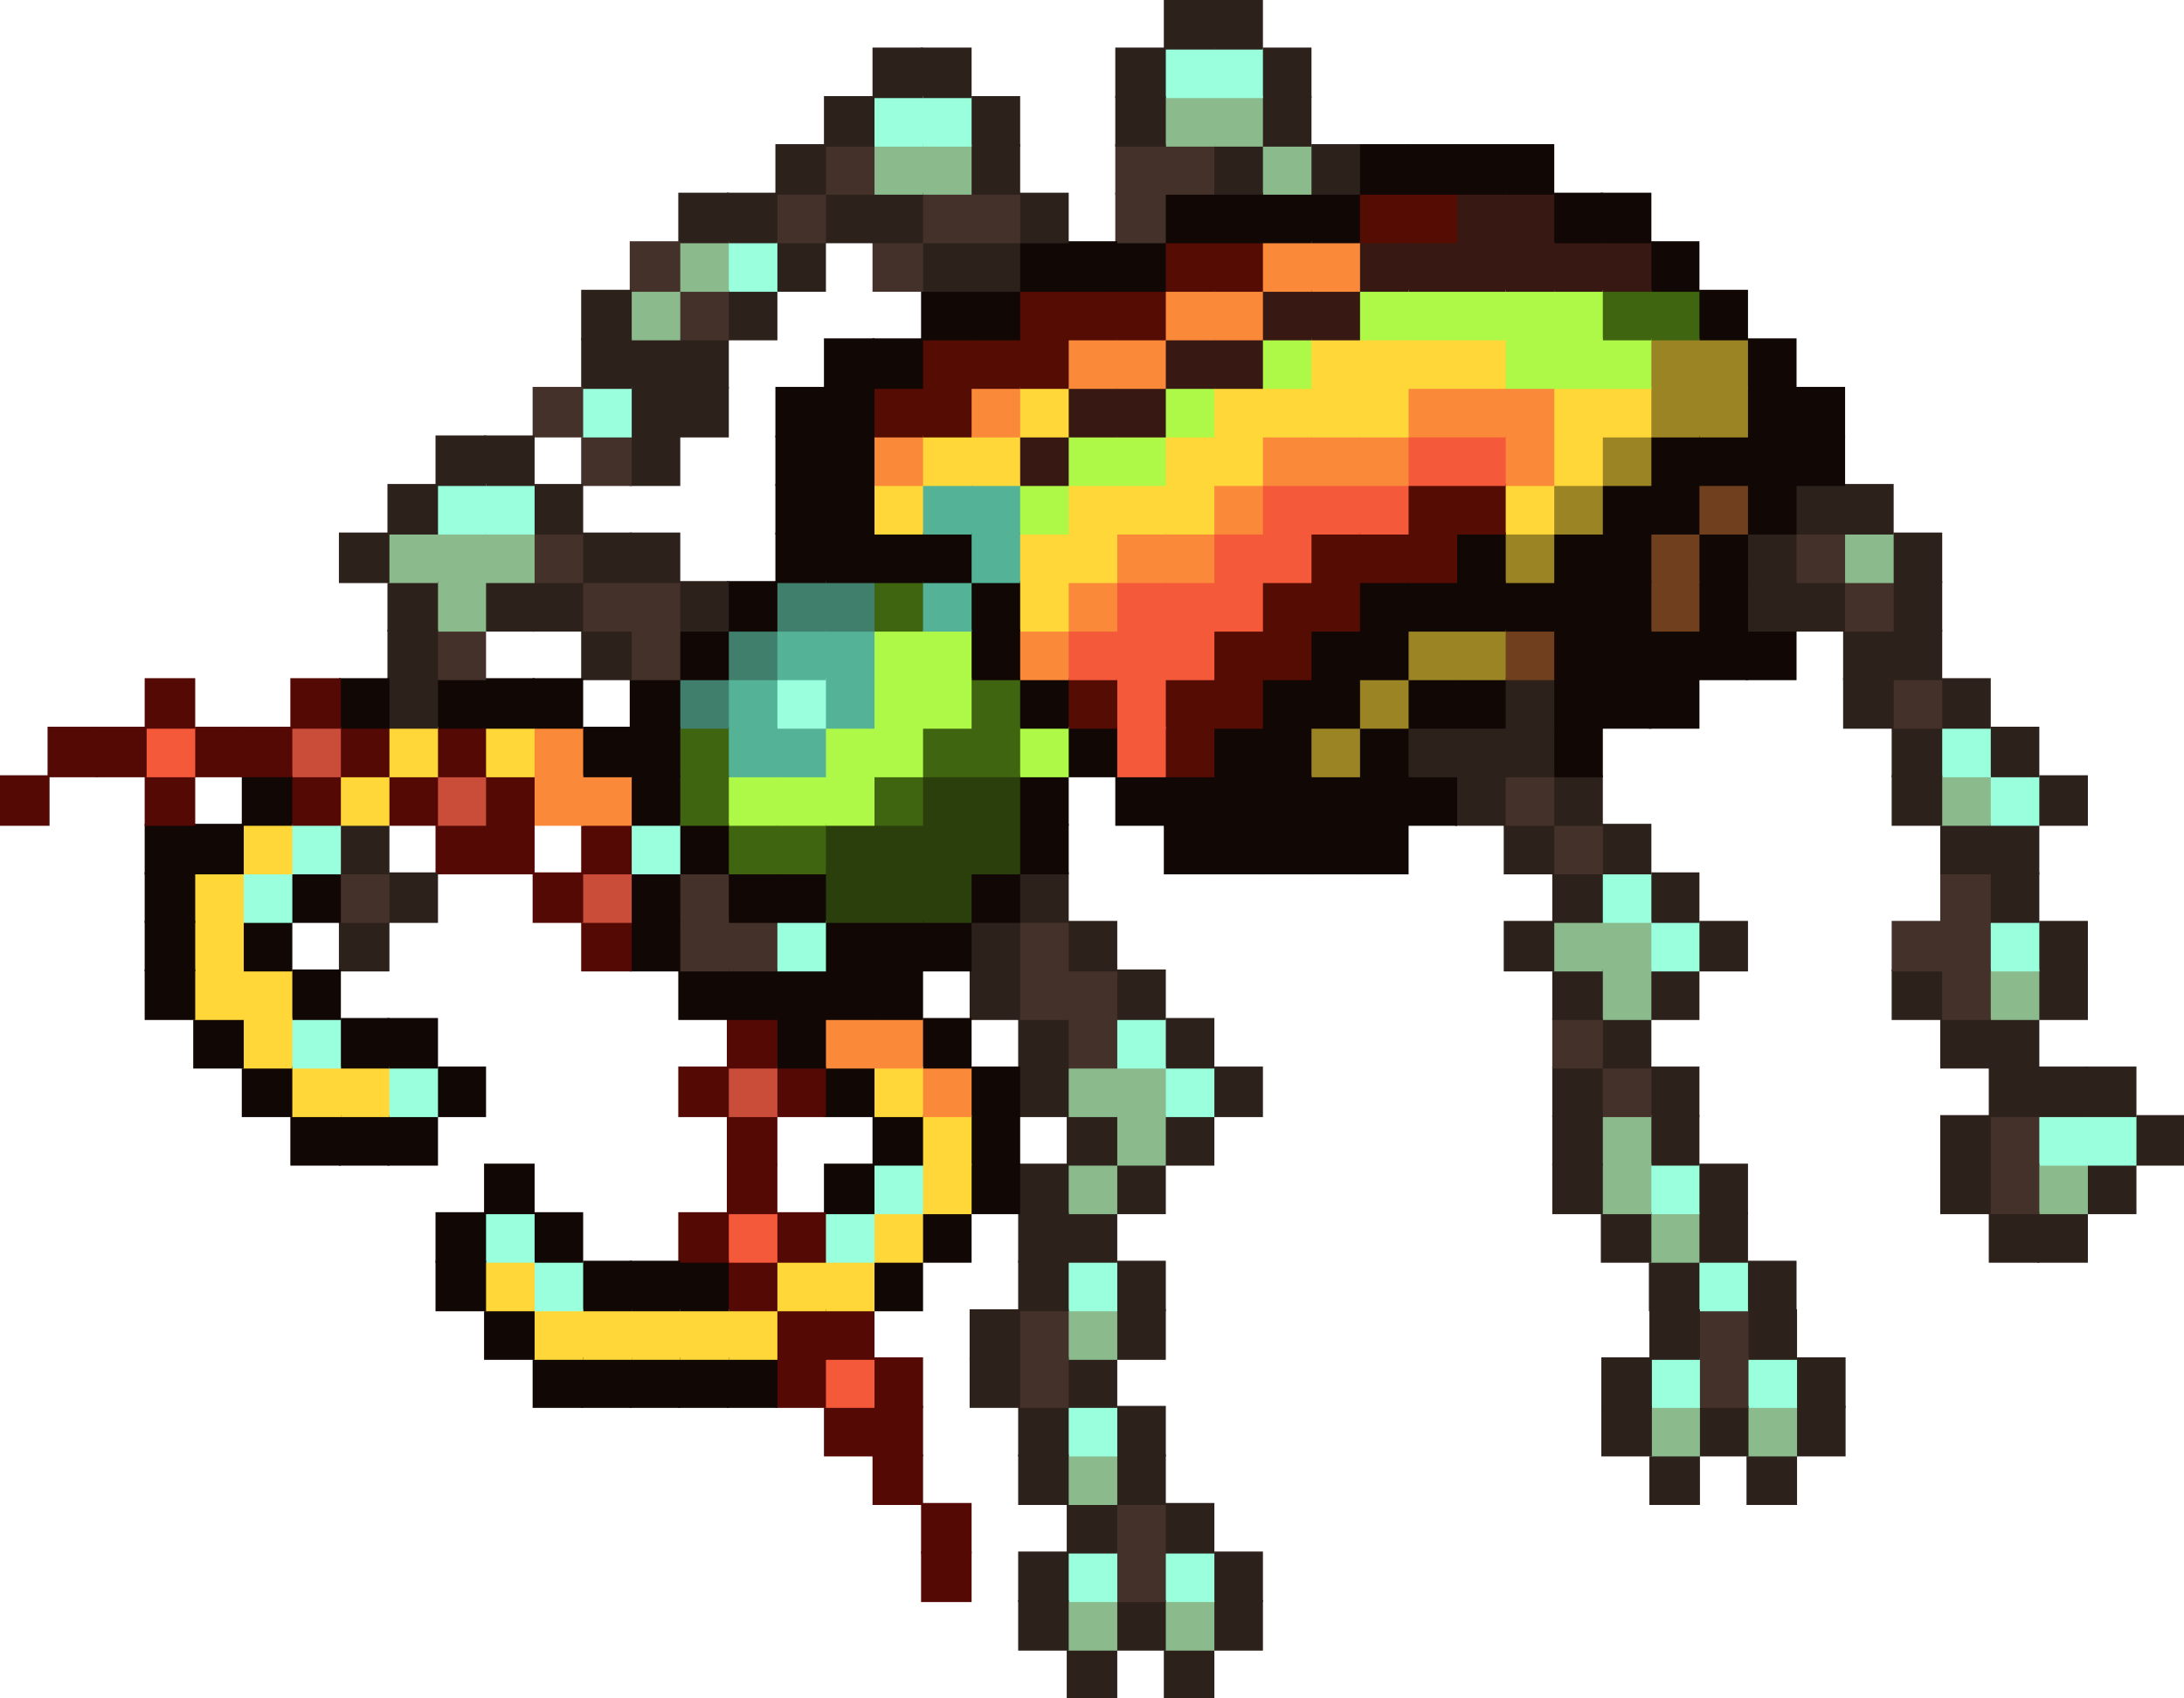 <?xml version="1.0" encoding="UTF-8"?>
<svg id="Layer_1" data-name="Layer 1" xmlns="http://www.w3.org/2000/svg" version="1.1" viewBox="0 0 440.8 342.8">
  <defs>
    <style>
      .cls-1 {
        fill: #2d211c;
      }

      .cls-1, .cls-2, .cls-3, .cls-4, .cls-5, .cls-6, .cls-7, .cls-8, .cls-9, .cls-10, .cls-11, .cls-12, .cls-13, .cls-14, .cls-15, .cls-16, .cls-17, .cls-18, .cls-19 {
        stroke-width: 0px;
      }

      .cls-2 {
        fill: #381813;
      }

      .cls-3 {
        fill: #c94d39;
      }

      .cls-4 {
        fill: #44322a;
      }

      .cls-5 {
        fill: #3f6510;
      }

      .cls-6 {
        fill: #aef947;
      }

      .cls-7 {
        fill: #f4593a;
      }

      .cls-8 {
        fill: #2a3f0b;
      }

      .cls-9 {
        fill: #9fd;
      }

      .cls-10 {
        fill: #550c03;
      }

      .cls-11 {
        fill: #ffd739;
      }

      .cls-12 {
        fill: #540905;
      }

      .cls-13 {
        fill: #9b8424;
      }

      .cls-14 {
        fill: #407f6c;
      }

      .cls-15 {
        fill: #8bba8c;
      }

      .cls-16 {
        fill: #fa8939;
      }

      .cls-17 {
        fill: #54b297;
      }

      .cls-18 {
        fill: #703f1d;
      }

      .cls-19 {
        fill: #110705;
      }
    </style>
  </defs>
  <rect class="cls-1" x="430.8" y="225.1" width="10.2" height="10.2"/>
  <rect class="cls-1" x="431" y="225.3" width="9.8" height="9.8"/>
  <rect class="cls-1" x="421" y="234.899" width="10.2" height="10.201"/>
  <rect class="cls-1" x="421.2" y="235.1" width="9.8" height="9.8"/>
  <rect class="cls-9" x="421" y="225.1" width="10.2" height="10.2"/>
  <rect class="cls-9" x="421.2" y="225.3" width="9.8" height="9.8"/>
  <rect class="cls-1" x="421" y="215.3" width="10.2" height="10.2"/>
  <rect class="cls-1" x="421.2" y="215.5" width="9.8" height="9.8"/>
  <rect class="cls-1" x="411.2" y="244.7" width="10.2" height="10.2"/>
  <rect class="cls-1" x="411.4" y="244.9" width="9.8" height="9.8"/>
  <rect class="cls-15" x="411.2" y="234.899" width="10.2" height="10.201"/>
  <rect class="cls-15" x="411.4" y="235.1" width="9.8" height="9.8"/>
  <rect class="cls-9" x="411.2" y="225.1" width="10.2" height="10.2"/>
  <rect class="cls-9" x="411.4" y="225.3" width="9.8" height="9.8"/>
  <rect class="cls-1" x="411.2" y="215.3" width="10.2" height="10.2"/>
  <rect class="cls-1" x="411.4" y="215.5" width="9.8" height="9.8"/>
  <rect class="cls-1" x="411.2" y="195.7" width="10.2" height="10.2"/>
  <rect class="cls-1" x="411.4" y="195.9" width="9.8" height="9.8"/>
  <rect class="cls-1" x="411.2" y="185.899" width="10.2" height="10.201"/>
  <rect class="cls-1" x="411.4" y="186.1" width="9.8" height="9.8"/>
  <rect class="cls-1" x="411.2" y="156.5" width="10.2" height="10.2"/>
  <rect class="cls-1" x="411.4" y="156.7" width="9.8" height="9.8"/>
  <rect class="cls-1" x="401.399" y="244.7" width="10.201" height="10.2"/>
  <rect class="cls-1" x="401.6" y="244.9" width="9.8" height="9.8"/>
  <rect class="cls-4" x="401.399" y="234.899" width="10.201" height="10.201"/>
  <rect class="cls-4" x="401.6" y="235.1" width="9.8" height="9.8"/>
  <rect class="cls-4" x="401.399" y="225.1" width="10.201" height="10.2"/>
  <rect class="cls-4" x="401.6" y="225.3" width="9.8" height="9.8"/>
  <rect class="cls-1" x="401.399" y="215.3" width="10.201" height="10.2"/>
  <rect class="cls-1" x="401.6" y="215.5" width="9.8" height="9.8"/>
  <rect class="cls-1" x="401.399" y="205.5" width="10.201" height="10.2"/>
  <rect class="cls-1" x="401.6" y="205.7" width="9.8" height="9.8"/>
  <rect class="cls-15" x="401.399" y="195.7" width="10.201" height="10.2"/>
  <rect class="cls-15" x="401.6" y="195.9" width="9.8" height="9.8"/>
  <rect class="cls-9" x="401.399" y="185.899" width="10.201" height="10.201"/>
  <rect class="cls-9" x="401.6" y="186.1" width="9.8" height="9.8"/>
  <rect class="cls-1" x="401.399" y="176.1" width="10.201" height="10.2"/>
  <rect class="cls-1" x="401.6" y="176.3" width="9.8" height="9.8"/>
  <rect class="cls-1" x="401.399" y="166.3" width="10.201" height="10.2"/>
  <rect class="cls-1" x="401.6" y="166.5" width="9.8" height="9.8"/>
  <rect class="cls-9" x="401.399" y="156.5" width="10.201" height="10.2"/>
  <rect class="cls-9" x="401.6" y="156.7" width="9.8" height="9.8"/>
  <rect class="cls-1" x="401.399" y="146.7" width="10.201" height="10.201"/>
  <rect class="cls-1" x="401.6" y="146.9" width="9.8" height="9.8"/>
  <rect class="cls-1" x="391.6" y="234.899" width="10.2" height="10.201"/>
  <rect class="cls-1" x="391.8" y="235.1" width="9.8" height="9.8"/>
  <rect class="cls-1" x="391.6" y="225.1" width="10.2" height="10.2"/>
  <rect class="cls-1" x="391.8" y="225.3" width="9.8" height="9.8"/>
  <rect class="cls-1" x="391.6" y="205.5" width="10.2" height="10.2"/>
  <rect class="cls-1" x="391.8" y="205.7" width="9.8" height="9.8"/>
  <rect class="cls-4" x="391.6" y="195.7" width="10.2" height="10.2"/>
  <rect class="cls-4" x="391.8" y="195.9" width="9.8" height="9.8"/>
  <rect class="cls-4" x="391.6" y="185.899" width="10.2" height="10.201"/>
  <rect class="cls-4" x="391.8" y="186.1" width="9.8" height="9.8"/>
  <rect class="cls-4" x="391.6" y="176.1" width="10.2" height="10.2"/>
  <rect class="cls-4" x="391.8" y="176.3" width="9.8" height="9.8"/>
  <rect class="cls-1" x="391.6" y="166.3" width="10.2" height="10.2"/>
  <rect class="cls-1" x="391.8" y="166.5" width="9.8" height="9.8"/>
  <rect class="cls-15" x="391.6" y="156.5" width="10.2" height="10.2"/>
  <rect class="cls-15" x="391.8" y="156.7" width="9.8" height="9.8"/>
  <rect class="cls-9" x="391.6" y="146.7" width="10.2" height="10.201"/>
  <rect class="cls-9" x="391.8" y="146.9" width="9.8" height="9.8"/>
  <rect class="cls-1" x="391.6" y="136.9" width="10.2" height="10.2"/>
  <rect class="cls-1" x="391.8" y="137.1" width="9.8" height="9.8"/>
  <rect class="cls-1" x="381.8" y="195.7" width="10.2" height="10.2"/>
  <rect class="cls-1" x="382" y="195.9" width="9.8" height="9.8"/>
  <rect class="cls-4" x="381.8" y="185.899" width="10.2" height="10.201"/>
  <rect class="cls-4" x="382" y="186.1" width="9.8" height="9.8"/>
  <rect class="cls-1" x="381.8" y="156.5" width="10.2" height="10.2"/>
  <rect class="cls-1" x="382" y="156.7" width="9.8" height="9.8"/>
  <rect class="cls-1" x="381.8" y="146.7" width="10.2" height="10.201"/>
  <rect class="cls-1" x="382" y="146.9" width="9.8" height="9.8"/>
  <rect class="cls-4" x="381.8" y="136.9" width="10.2" height="10.2"/>
  <rect class="cls-4" x="382" y="137.1" width="9.8" height="9.8"/>
  <rect class="cls-1" x="381.8" y="127.1" width="10.2" height="10.201"/>
  <rect class="cls-1" x="382" y="127.3" width="9.8" height="9.8"/>
  <rect class="cls-1" x="381.8" y="117.3" width="10.2" height="10.2"/>
  <rect class="cls-1" x="382" y="117.5" width="9.8" height="9.8"/>
  <rect class="cls-1" x="381.8" y="107.5" width="10.2" height="10.2"/>
  <rect class="cls-1" x="382" y="107.7" width="9.8" height="9.8"/>
  <rect class="cls-1" x="372" y="136.9" width="10.2" height="10.2"/>
  <rect class="cls-1" x="372.2" y="137.1" width="9.8" height="9.8"/>
  <rect class="cls-1" x="372" y="127.1" width="10.2" height="10.201"/>
  <rect class="cls-1" x="372.2" y="127.3" width="9.8" height="9.8"/>
  <rect class="cls-4" x="372" y="117.3" width="10.2" height="10.2"/>
  <rect class="cls-4" x="372.2" y="117.5" width="9.8" height="9.8"/>
  <rect class="cls-15" x="372" y="107.5" width="10.2" height="10.2"/>
  <rect class="cls-15" x="372.2" y="107.7" width="9.8" height="9.8"/>
  <rect class="cls-1" x="372" y="97.7" width="10.2" height="10.201"/>
  <rect class="cls-1" x="372.2" y="97.9" width="9.8" height="9.8"/>
  <rect class="cls-1" x="362.3" y="283.8" width="10.2" height="10.2"/>
  <rect class="cls-1" x="362.5" y="284" width="9.8" height="9.8"/>
  <rect class="cls-1" x="362.3" y="274" width="10.2" height="10.2"/>
  <rect class="cls-1" x="362.5" y="274.2" width="9.8" height="9.8"/>
  <rect class="cls-1" x="362.2" y="117.3" width="10.2" height="10.2"/>
  <rect class="cls-1" x="362.4" y="117.5" width="9.8" height="9.8"/>
  <rect class="cls-4" x="362.2" y="107.5" width="10.2" height="10.2"/>
  <rect class="cls-4" x="362.4" y="107.7" width="9.8" height="9.8"/>
  <rect class="cls-1" x="362.2" y="97.7" width="10.2" height="10.201"/>
  <rect class="cls-1" x="362.4" y="97.9" width="9.8" height="9.8"/>
  <rect class="cls-19" x="362.2" y="87.9" width="10.2" height="10.2"/>
  <rect class="cls-19" x="362.4" y="88.1" width="9.8" height="9.8"/>
  <rect class="cls-19" x="362.2" y="78.1" width="10.2" height="10.201"/>
  <rect class="cls-19" x="362.4" y="78.3" width="9.8" height="9.8"/>
  <rect class="cls-1" x="352.5" y="293.6" width="10.2" height="10.2"/>
  <rect class="cls-1" x="352.7" y="293.8" width="9.8" height="9.8"/>
  <rect class="cls-15" x="352.5" y="283.8" width="10.2" height="10.2"/>
  <rect class="cls-15" x="352.7" y="284" width="9.8" height="9.8"/>
  <rect class="cls-9" x="352.5" y="274" width="10.2" height="10.2"/>
  <rect class="cls-9" x="352.7" y="274.2" width="9.8" height="9.8"/>
  <rect class="cls-1" x="352.5" y="264.3" width="10.2" height="10.2"/>
  <rect class="cls-1" x="352.7" y="264.5" width="9.8" height="9.8"/>
  <rect class="cls-1" x="352.399" y="254.5" width="10.201" height="10.2"/>
  <rect class="cls-1" x="352.6" y="254.7" width="9.8" height="9.8"/>
  <rect class="cls-19" x="352.399" y="127.1" width="10.201" height="10.201"/>
  <rect class="cls-19" x="352.6" y="127.3" width="9.8" height="9.8"/>
  <rect class="cls-1" x="352.399" y="117.3" width="10.201" height="10.2"/>
  <rect class="cls-1" x="352.6" y="117.5" width="9.8" height="9.8"/>
  <rect class="cls-1" x="352.399" y="107.5" width="10.201" height="10.2"/>
  <rect class="cls-1" x="352.6" y="107.7" width="9.8" height="9.8"/>
  <rect class="cls-19" x="352.399" y="97.7" width="10.201" height="10.201"/>
  <rect class="cls-19" x="352.6" y="97.9" width="9.8" height="9.8"/>
  <rect class="cls-19" x="352.399" y="87.9" width="10.201" height="10.2"/>
  <rect class="cls-19" x="352.6" y="88.1" width="9.8" height="9.8"/>
  <rect class="cls-19" x="352.399" y="78.1" width="10.201" height="10.201"/>
  <rect class="cls-19" x="352.6" y="78.3" width="9.8" height="9.8"/>
  <rect class="cls-19" x="352.399" y="68.3" width="10.201" height="10.2"/>
  <rect class="cls-19" x="352.6" y="68.5" width="9.8" height="9.8"/>
  <rect class="cls-1" x="342.7" y="283.8" width="10.2" height="10.2"/>
  <rect class="cls-1" x="342.9" y="284" width="9.8" height="9.8"/>
  <rect class="cls-4" x="342.7" y="274" width="10.2" height="10.2"/>
  <rect class="cls-4" x="342.9" y="274.2" width="9.8" height="9.8"/>
  <rect class="cls-4" x="342.7" y="264.3" width="10.2" height="10.2"/>
  <rect class="cls-4" x="342.9" y="264.5" width="9.8" height="9.8"/>
  <rect class="cls-9" x="342.6" y="254.5" width="10.2" height="10.2"/>
  <rect class="cls-9" x="342.8" y="254.7" width="9.8" height="9.8"/>
  <rect class="cls-1" x="342.6" y="244.7" width="10.2" height="10.2"/>
  <rect class="cls-1" x="342.8" y="244.9" width="9.8" height="9.8"/>
  <rect class="cls-1" x="342.6" y="234.899" width="10.2" height="10.201"/>
  <rect class="cls-1" x="342.8" y="235.1" width="9.8" height="9.8"/>
  <rect class="cls-1" x="342.6" y="185.899" width="10.2" height="10.201"/>
  <rect class="cls-1" x="342.8" y="186.1" width="9.8" height="9.8"/>
  <rect class="cls-19" x="342.6" y="127.1" width="10.2" height="10.201"/>
  <rect class="cls-19" x="342.8" y="127.3" width="9.8" height="9.8"/>
  <rect class="cls-19" x="342.6" y="117.3" width="10.2" height="10.2"/>
  <rect class="cls-19" x="342.8" y="117.5" width="9.8" height="9.8"/>
  <rect class="cls-19" x="342.6" y="107.5" width="10.2" height="10.2"/>
  <rect class="cls-19" x="342.8" y="107.7" width="9.8" height="9.8"/>
  <rect class="cls-18" x="342.6" y="97.7" width="10.2" height="10.201"/>
  <rect class="cls-18" x="342.8" y="97.9" width="9.8" height="9.8"/>
  <rect class="cls-19" x="342.6" y="87.9" width="10.2" height="10.2"/>
  <rect class="cls-19" x="342.8" y="88.1" width="9.8" height="9.8"/>
  <rect class="cls-13" x="342.6" y="78.1" width="10.2" height="10.201"/>
  <rect class="cls-13" x="342.8" y="78.3" width="9.8" height="9.8"/>
  <rect class="cls-13" x="342.6" y="68.3" width="10.2" height="10.2"/>
  <rect class="cls-13" x="342.8" y="68.5" width="9.8" height="9.8"/>
  <rect class="cls-19" x="342.6" y="58.5" width="10.2" height="10.2"/>
  <rect class="cls-19" x="342.8" y="58.7" width="9.8" height="9.8"/>
  <rect class="cls-1" x="332.899" y="293.6" width="10.201" height="10.2"/>
  <rect class="cls-1" x="333.1" y="293.8" width="9.8" height="9.8"/>
  <rect class="cls-15" x="332.899" y="283.8" width="10.201" height="10.2"/>
  <rect class="cls-15" x="333.1" y="284" width="9.8" height="9.8"/>
  <rect class="cls-9" x="332.899" y="274" width="10.201" height="10.2"/>
  <rect class="cls-9" x="333.1" y="274.2" width="9.8" height="9.8"/>
  <rect class="cls-1" x="332.899" y="264.3" width="10.201" height="10.2"/>
  <rect class="cls-1" x="333.1" y="264.5" width="9.8" height="9.8"/>
  <rect class="cls-1" x="332.8" y="254.5" width="10.2" height="10.2"/>
  <rect class="cls-1" x="333" y="254.7" width="9.8" height="9.8"/>
  <rect class="cls-15" x="332.8" y="244.7" width="10.2" height="10.2"/>
  <rect class="cls-15" x="333" y="244.9" width="9.8" height="9.8"/>
  <rect class="cls-9" x="332.8" y="234.899" width="10.2" height="10.201"/>
  <rect class="cls-9" x="333" y="235.1" width="9.8" height="9.8"/>
  <rect class="cls-1" x="332.8" y="225.1" width="10.2" height="10.2"/>
  <rect class="cls-1" x="333" y="225.3" width="9.8" height="9.8"/>
  <rect class="cls-1" x="332.8" y="215.3" width="10.2" height="10.2"/>
  <rect class="cls-1" x="333" y="215.5" width="9.8" height="9.8"/>
  <rect class="cls-1" x="332.8" y="195.7" width="10.2" height="10.2"/>
  <rect class="cls-1" x="333" y="195.9" width="9.8" height="9.8"/>
  <rect class="cls-9" x="332.8" y="185.899" width="10.2" height="10.201"/>
  <rect class="cls-9" x="333" y="186.1" width="9.8" height="9.8"/>
  <rect class="cls-1" x="332.8" y="176.1" width="10.2" height="10.2"/>
  <rect class="cls-1" x="333" y="176.3" width="9.8" height="9.8"/>
  <rect class="cls-19" x="332.8" y="136.9" width="10.2" height="10.2"/>
  <rect class="cls-19" x="333" y="137.1" width="9.8" height="9.8"/>
  <rect class="cls-19" x="332.8" y="127.1" width="10.2" height="10.201"/>
  <rect class="cls-19" x="333" y="127.3" width="9.8" height="9.8"/>
  <rect class="cls-18" x="332.8" y="117.3" width="10.2" height="10.2"/>
  <rect class="cls-18" x="333" y="117.5" width="9.8" height="9.8"/>
  <rect class="cls-18" x="332.8" y="107.5" width="10.2" height="10.2"/>
  <rect class="cls-18" x="333" y="107.7" width="9.8" height="9.8"/>
  <rect class="cls-19" x="332.8" y="97.7" width="10.2" height="10.201"/>
  <rect class="cls-19" x="333" y="97.9" width="9.8" height="9.8"/>
  <rect class="cls-19" x="332.8" y="87.9" width="10.2" height="10.2"/>
  <rect class="cls-19" x="333" y="88.1" width="9.8" height="9.8"/>
  <rect class="cls-13" x="332.8" y="78.1" width="10.2" height="10.201"/>
  <rect class="cls-13" x="333" y="78.3" width="9.8" height="9.8"/>
  <rect class="cls-13" x="332.8" y="68.3" width="10.2" height="10.2"/>
  <rect class="cls-13" x="333" y="68.5" width="9.8" height="9.8"/>
  <rect class="cls-5" x="332.8" y="58.5" width="10.2" height="10.2"/>
  <rect class="cls-5" x="333" y="58.7" width="9.8" height="9.8"/>
  <rect class="cls-19" x="332.8" y="48.7" width="10.2" height="10.201"/>
  <rect class="cls-19" x="333" y="48.9" width="9.8" height="9.8"/>
  <rect class="cls-1" x="323.2" y="283.8" width="10.2" height="10.2"/>
  <rect class="cls-1" x="323.4" y="284" width="9.8" height="9.8"/>
  <rect class="cls-1" x="323.2" y="274" width="10.2" height="10.2"/>
  <rect class="cls-1" x="323.4" y="274.2" width="9.8" height="9.8"/>
  <rect class="cls-1" x="323.1" y="244.7" width="10.2" height="10.2"/>
  <rect class="cls-1" x="323.3" y="244.9" width="9.8" height="9.8"/>
  <rect class="cls-15" x="323.1" y="234.899" width="10.2" height="10.201"/>
  <rect class="cls-15" x="323.3" y="235.1" width="9.8" height="9.8"/>
  <rect class="cls-15" x="323.1" y="225.1" width="10.2" height="10.2"/>
  <rect class="cls-15" x="323.3" y="225.3" width="9.8" height="9.8"/>
  <rect class="cls-4" x="323.1" y="215.3" width="10.2" height="10.2"/>
  <rect class="cls-4" x="323.3" y="215.5" width="9.8" height="9.8"/>
  <rect class="cls-1" x="323.1" y="205.5" width="10.2" height="10.2"/>
  <rect class="cls-1" x="323.3" y="205.7" width="9.8" height="9.8"/>
  <rect class="cls-15" x="323.1" y="195.7" width="10.2" height="10.2"/>
  <rect class="cls-15" x="323.3" y="195.9" width="9.8" height="9.8"/>
  <rect class="cls-15" x="323.1" y="185.899" width="10.2" height="10.201"/>
  <rect class="cls-15" x="323.3" y="186.1" width="9.8" height="9.8"/>
  <rect class="cls-9" x="323.1" y="176.1" width="10.2" height="10.2"/>
  <rect class="cls-9" x="323.3" y="176.3" width="9.8" height="9.8"/>
  <rect class="cls-1" x="323.1" y="166.3" width="10.2" height="10.2"/>
  <rect class="cls-1" x="323.3" y="166.5" width="9.8" height="9.8"/>
  <rect class="cls-19" x="323.1" y="136.9" width="10.2" height="10.2"/>
  <rect class="cls-19" x="323.3" y="137.1" width="9.8" height="9.8"/>
  <rect class="cls-19" x="323.1" y="127.1" width="10.2" height="10.201"/>
  <rect class="cls-19" x="323.3" y="127.3" width="9.8" height="9.8"/>
  <rect class="cls-19" x="323.1" y="117.3" width="10.2" height="10.2"/>
  <rect class="cls-19" x="323.3" y="117.5" width="9.8" height="9.8"/>
  <rect class="cls-19" x="323.1" y="107.5" width="10.2" height="10.2"/>
  <rect class="cls-19" x="323.3" y="107.7" width="9.8" height="9.8"/>
  <rect class="cls-19" x="323.1" y="97.7" width="10.2" height="10.201"/>
  <rect class="cls-19" x="323.3" y="97.9" width="9.8" height="9.8"/>
  <rect class="cls-13" x="323.1" y="87.9" width="10.2" height="10.2"/>
  <rect class="cls-13" x="323.3" y="88.1" width="9.8" height="9.8"/>
  <rect class="cls-11" x="323.1" y="78.1" width="10.2" height="10.201"/>
  <rect class="cls-11" x="323.3" y="78.3" width="9.8" height="9.8"/>
  <rect class="cls-6" x="323.1" y="68.3" width="10.2" height="10.2"/>
  <rect class="cls-6" x="323.3" y="68.5" width="9.8" height="9.8"/>
  <rect class="cls-5" x="323.1" y="58.5" width="10.2" height="10.2"/>
  <rect class="cls-5" x="323.3" y="58.7" width="9.8" height="9.8"/>
  <rect class="cls-2" x="323.1" y="48.7" width="10.2" height="10.201"/>
  <rect class="cls-2" x="323.3" y="48.9" width="9.8" height="9.8"/>
  <rect class="cls-19" x="323.1" y="38.9" width="10.2" height="10.2"/>
  <rect class="cls-19" x="323.3" y="39.1" width="9.8" height="9.8"/>
  <rect class="cls-1" x="313.3" y="234.899" width="10.2" height="10.201"/>
  <rect class="cls-1" x="313.5" y="235.1" width="9.8" height="9.8"/>
  <rect class="cls-1" x="313.3" y="225.1" width="10.2" height="10.2"/>
  <rect class="cls-1" x="313.5" y="225.3" width="9.8" height="9.8"/>
  <rect class="cls-1" x="313.3" y="215.3" width="10.2" height="10.2"/>
  <rect class="cls-1" x="313.5" y="215.5" width="9.8" height="9.8"/>
  <rect class="cls-4" x="313.3" y="205.5" width="10.2" height="10.2"/>
  <rect class="cls-4" x="313.5" y="205.7" width="9.8" height="9.8"/>
  <rect class="cls-1" x="313.3" y="195.7" width="10.2" height="10.2"/>
  <rect class="cls-1" x="313.5" y="195.9" width="9.8" height="9.8"/>
  <rect class="cls-15" x="313.3" y="185.899" width="10.2" height="10.201"/>
  <rect class="cls-15" x="313.5" y="186.1" width="9.8" height="9.8"/>
  <rect class="cls-1" x="313.3" y="176.1" width="10.2" height="10.2"/>
  <rect class="cls-1" x="313.5" y="176.3" width="9.8" height="9.8"/>
  <rect class="cls-4" x="313.3" y="166.3" width="10.2" height="10.2"/>
  <rect class="cls-4" x="313.5" y="166.5" width="9.8" height="9.8"/>
  <rect class="cls-1" x="313.3" y="156.5" width="10.2" height="10.2"/>
  <rect class="cls-1" x="313.5" y="156.7" width="9.8" height="9.8"/>
  <rect class="cls-19" x="313.3" y="146.7" width="10.2" height="10.201"/>
  <rect class="cls-19" x="313.5" y="146.9" width="9.8" height="9.8"/>
  <rect class="cls-19" x="313.3" y="136.9" width="10.2" height="10.2"/>
  <rect class="cls-19" x="313.5" y="137.1" width="9.8" height="9.8"/>
  <rect class="cls-19" x="313.3" y="127.1" width="10.2" height="10.201"/>
  <rect class="cls-19" x="313.5" y="127.3" width="9.8" height="9.8"/>
  <rect class="cls-19" x="313.3" y="117.3" width="10.2" height="10.2"/>
  <rect class="cls-19" x="313.5" y="117.5" width="9.8" height="9.8"/>
  <rect class="cls-19" x="313.3" y="107.5" width="10.2" height="10.2"/>
  <rect class="cls-19" x="313.5" y="107.7" width="9.8" height="9.8"/>
  <rect class="cls-13" x="313.3" y="97.7" width="10.2" height="10.201"/>
  <rect class="cls-13" x="313.5" y="97.9" width="9.8" height="9.8"/>
  <rect class="cls-11" x="313.3" y="87.9" width="10.2" height="10.2"/>
  <rect class="cls-11" x="313.5" y="88.1" width="9.8" height="9.8"/>
  <rect class="cls-11" x="313.3" y="78.1" width="10.2" height="10.201"/>
  <rect class="cls-11" x="313.5" y="78.3" width="9.8" height="9.8"/>
  <rect class="cls-6" x="313.3" y="68.3" width="10.2" height="10.2"/>
  <rect class="cls-6" x="313.5" y="68.5" width="9.8" height="9.8"/>
  <rect class="cls-6" x="313.3" y="58.5" width="10.2" height="10.2"/>
  <rect class="cls-6" x="313.5" y="58.7" width="9.8" height="9.8"/>
  <rect class="cls-2" x="313.3" y="48.7" width="10.2" height="10.201"/>
  <rect class="cls-2" x="313.5" y="48.9" width="9.8" height="9.8"/>
  <rect class="cls-19" x="313.3" y="38.9" width="10.2" height="10.2"/>
  <rect class="cls-19" x="313.5" y="39.1" width="9.8" height="9.8"/>
  <rect class="cls-1" x="303.5" y="185.899" width="10.2" height="10.201"/>
  <rect class="cls-1" x="303.7" y="186.1" width="9.8" height="9.8"/>
  <rect class="cls-1" x="303.5" y="166.3" width="10.2" height="10.2"/>
  <rect class="cls-1" x="303.7" y="166.5" width="9.8" height="9.8"/>
  <rect class="cls-4" x="303.5" y="156.5" width="10.2" height="10.2"/>
  <rect class="cls-4" x="303.7" y="156.7" width="9.8" height="9.8"/>
  <rect class="cls-1" x="303.5" y="146.7" width="10.2" height="10.201"/>
  <rect class="cls-1" x="303.7" y="146.9" width="9.8" height="9.8"/>
  <rect class="cls-1" x="303.5" y="136.9" width="10.2" height="10.2"/>
  <rect class="cls-1" x="303.7" y="137.1" width="9.8" height="9.8"/>
  <rect class="cls-18" x="303.5" y="127.1" width="10.2" height="10.201"/>
  <rect class="cls-18" x="303.7" y="127.3" width="9.8" height="9.8"/>
  <rect class="cls-19" x="303.5" y="117.3" width="10.2" height="10.2"/>
  <rect class="cls-19" x="303.7" y="117.5" width="9.8" height="9.8"/>
  <rect class="cls-13" x="303.5" y="107.5" width="10.2" height="10.2"/>
  <rect class="cls-13" x="303.7" y="107.7" width="9.8" height="9.8"/>
  <rect class="cls-11" x="303.5" y="97.7" width="10.2" height="10.201"/>
  <rect class="cls-11" x="303.7" y="97.9" width="9.8" height="9.8"/>
  <rect class="cls-16" x="303.5" y="87.9" width="10.2" height="10.2"/>
  <rect class="cls-16" x="303.7" y="88.1" width="9.8" height="9.8"/>
  <rect class="cls-16" x="303.5" y="78.1" width="10.2" height="10.201"/>
  <rect class="cls-16" x="303.7" y="78.3" width="9.8" height="9.8"/>
  <rect class="cls-6" x="303.5" y="68.3" width="10.2" height="10.2"/>
  <rect class="cls-6" x="303.7" y="68.5" width="9.8" height="9.8"/>
  <rect class="cls-6" x="303.5" y="58.5" width="10.2" height="10.2"/>
  <rect class="cls-6" x="303.7" y="58.7" width="9.8" height="9.8"/>
  <rect class="cls-2" x="303.5" y="48.7" width="10.2" height="10.201"/>
  <rect class="cls-2" x="303.7" y="48.9" width="9.8" height="9.8"/>
  <rect class="cls-2" x="303.5" y="38.9" width="10.2" height="10.2"/>
  <rect class="cls-2" x="303.7" y="39.1" width="9.8" height="9.8"/>
  <rect class="cls-19" x="303.5" y="29.1" width="10.2" height="10.201"/>
  <rect class="cls-19" x="303.7" y="29.3" width="9.8" height="9.8"/>
  <rect class="cls-1" x="293.7" y="156.5" width="10.2" height="10.2"/>
  <rect class="cls-1" x="293.9" y="156.7" width="9.8" height="9.8"/>
  <rect class="cls-1" x="293.7" y="146.7" width="10.2" height="10.201"/>
  <rect class="cls-1" x="293.9" y="146.9" width="9.8" height="9.8"/>
  <rect class="cls-19" x="293.7" y="136.9" width="10.2" height="10.2"/>
  <rect class="cls-19" x="293.9" y="137.1" width="9.8" height="9.8"/>
  <rect class="cls-13" x="293.7" y="127.1" width="10.2" height="10.201"/>
  <rect class="cls-13" x="293.9" y="127.3" width="9.8" height="9.8"/>
  <rect class="cls-19" x="293.7" y="117.3" width="10.2" height="10.2"/>
  <rect class="cls-19" x="293.9" y="117.5" width="9.8" height="9.8"/>
  <rect class="cls-19" x="293.7" y="107.5" width="10.2" height="10.2"/>
  <rect class="cls-19" x="293.9" y="107.7" width="9.8" height="9.8"/>
  <rect class="cls-10" x="293.7" y="97.7" width="10.2" height="10.201"/>
  <rect class="cls-10" x="293.9" y="97.9" width="9.8" height="9.8"/>
  <rect class="cls-7" x="293.7" y="87.9" width="10.2" height="10.2"/>
  <rect class="cls-7" x="293.9" y="88.1" width="9.8" height="9.8"/>
  <rect class="cls-16" x="293.7" y="78.1" width="10.2" height="10.201"/>
  <rect class="cls-16" x="293.9" y="78.3" width="9.8" height="9.8"/>
  <rect class="cls-11" x="293.7" y="68.3" width="10.2" height="10.2"/>
  <rect class="cls-11" x="293.9" y="68.5" width="9.8" height="9.8"/>
  <rect class="cls-6" x="293.7" y="58.5" width="10.2" height="10.2"/>
  <rect class="cls-6" x="293.9" y="58.7" width="9.8" height="9.8"/>
  <rect class="cls-2" x="293.7" y="48.7" width="10.2" height="10.201"/>
  <rect class="cls-2" x="293.9" y="48.9" width="9.8" height="9.8"/>
  <rect class="cls-2" x="293.7" y="38.9" width="10.2" height="10.2"/>
  <rect class="cls-2" x="293.9" y="39.1" width="9.8" height="9.8"/>
  <rect class="cls-19" x="293.7" y="29.1" width="10.2" height="10.201"/>
  <rect class="cls-19" x="293.9" y="29.3" width="9.8" height="9.8"/>
  <rect class="cls-19" x="283.899" y="156.5" width="10.201" height="10.2"/>
  <rect class="cls-19" x="284.1" y="156.7" width="9.8" height="9.8"/>
  <rect class="cls-1" x="283.899" y="146.7" width="10.201" height="10.201"/>
  <rect class="cls-1" x="284.1" y="146.9" width="9.8" height="9.8"/>
  <rect class="cls-19" x="283.899" y="136.9" width="10.201" height="10.2"/>
  <rect class="cls-19" x="284.1" y="137.1" width="9.8" height="9.8"/>
  <rect class="cls-13" x="283.899" y="127.1" width="10.201" height="10.201"/>
  <rect class="cls-13" x="284.1" y="127.3" width="9.8" height="9.8"/>
  <rect class="cls-19" x="283.899" y="117.3" width="10.201" height="10.2"/>
  <rect class="cls-19" x="284.1" y="117.5" width="9.8" height="9.8"/>
  <rect class="cls-10" x="283.899" y="107.5" width="10.201" height="10.2"/>
  <rect class="cls-10" x="284.1" y="107.7" width="9.8" height="9.8"/>
  <rect class="cls-10" x="283.899" y="97.7" width="10.201" height="10.201"/>
  <rect class="cls-10" x="284.1" y="97.9" width="9.8" height="9.8"/>
  <rect class="cls-7" x="283.899" y="87.9" width="10.201" height="10.2"/>
  <rect class="cls-7" x="284.1" y="88.1" width="9.8" height="9.8"/>
  <rect class="cls-16" x="283.899" y="78.1" width="10.201" height="10.201"/>
  <rect class="cls-16" x="284.1" y="78.3" width="9.8" height="9.8"/>
  <rect class="cls-11" x="283.899" y="68.3" width="10.201" height="10.2"/>
  <rect class="cls-11" x="284.1" y="68.5" width="9.8" height="9.8"/>
  <rect class="cls-6" x="283.899" y="58.5" width="10.201" height="10.2"/>
  <rect class="cls-6" x="284.1" y="58.7" width="9.8" height="9.8"/>
  <rect class="cls-2" x="283.899" y="48.7" width="10.201" height="10.201"/>
  <rect class="cls-2" x="284.1" y="48.9" width="9.8" height="9.8"/>
  <rect class="cls-10" x="283.899" y="38.9" width="10.201" height="10.2"/>
  <rect class="cls-10" x="284.1" y="39.1" width="9.8" height="9.8"/>
  <rect class="cls-19" x="283.899" y="29.1" width="10.201" height="10.201"/>
  <rect class="cls-19" x="284.1" y="29.3" width="9.8" height="9.8"/>
  <rect class="cls-19" x="274.1" y="166.3" width="10.2" height="10.2"/>
  <rect class="cls-19" x="274.3" y="166.5" width="9.8" height="9.8"/>
  <rect class="cls-19" x="274.1" y="156.5" width="10.2" height="10.2"/>
  <rect class="cls-19" x="274.3" y="156.7" width="9.8" height="9.8"/>
  <rect class="cls-19" x="274.1" y="146.7" width="10.2" height="10.201"/>
  <rect class="cls-19" x="274.3" y="146.9" width="9.8" height="9.8"/>
  <rect class="cls-13" x="274.1" y="136.9" width="10.2" height="10.2"/>
  <rect class="cls-13" x="274.3" y="137.1" width="9.8" height="9.8"/>
  <rect class="cls-19" x="274.1" y="127.1" width="10.2" height="10.201"/>
  <rect class="cls-19" x="274.3" y="127.3" width="9.8" height="9.8"/>
  <rect class="cls-19" x="274.1" y="117.3" width="10.2" height="10.2"/>
  <rect class="cls-19" x="274.3" y="117.5" width="9.8" height="9.8"/>
  <rect class="cls-10" x="274.1" y="107.5" width="10.2" height="10.2"/>
  <rect class="cls-10" x="274.3" y="107.7" width="9.8" height="9.8"/>
  <rect class="cls-7" x="274.1" y="97.7" width="10.2" height="10.201"/>
  <rect class="cls-7" x="274.3" y="97.9" width="9.8" height="9.8"/>
  <rect class="cls-16" x="274.1" y="87.9" width="10.2" height="10.2"/>
  <rect class="cls-16" x="274.3" y="88.1" width="9.8" height="9.8"/>
  <rect class="cls-11" x="274.1" y="78.1" width="10.2" height="10.201"/>
  <rect class="cls-11" x="274.3" y="78.3" width="9.8" height="9.8"/>
  <rect class="cls-11" x="274.1" y="68.3" width="10.2" height="10.2"/>
  <rect class="cls-11" x="274.3" y="68.5" width="9.8" height="9.8"/>
  <rect class="cls-6" x="274.1" y="58.5" width="10.2" height="10.2"/>
  <rect class="cls-6" x="274.3" y="58.7" width="9.8" height="9.8"/>
  <rect class="cls-2" x="274.1" y="48.7" width="10.2" height="10.201"/>
  <rect class="cls-2" x="274.3" y="48.9" width="9.8" height="9.8"/>
  <rect class="cls-10" x="274.1" y="38.9" width="10.2" height="10.2"/>
  <rect class="cls-10" x="274.3" y="39.1" width="9.8" height="9.8"/>
  <rect class="cls-19" x="274.1" y="29.1" width="10.2" height="10.201"/>
  <rect class="cls-19" x="274.3" y="29.3" width="9.8" height="9.8"/>
  <rect class="cls-19" x="264.3" y="166.3" width="10.2" height="10.2"/>
  <rect class="cls-19" x="264.5" y="166.5" width="9.8" height="9.8"/>
  <rect class="cls-19" x="264.3" y="156.5" width="10.2" height="10.2"/>
  <rect class="cls-19" x="264.5" y="156.7" width="9.8" height="9.8"/>
  <rect class="cls-13" x="264.3" y="146.7" width="10.2" height="10.201"/>
  <rect class="cls-13" x="264.5" y="146.9" width="9.8" height="9.8"/>
  <rect class="cls-19" x="264.3" y="136.9" width="10.2" height="10.2"/>
  <rect class="cls-19" x="264.5" y="137.1" width="9.8" height="9.8"/>
  <rect class="cls-19" x="264.3" y="127.1" width="10.2" height="10.201"/>
  <rect class="cls-19" x="264.5" y="127.3" width="9.8" height="9.8"/>
  <rect class="cls-10" x="264.3" y="117.3" width="10.2" height="10.2"/>
  <rect class="cls-10" x="264.5" y="117.5" width="9.8" height="9.8"/>
  <rect class="cls-10" x="264.3" y="107.5" width="10.2" height="10.2"/>
  <rect class="cls-10" x="264.5" y="107.7" width="9.8" height="9.8"/>
  <rect class="cls-7" x="264.3" y="97.7" width="10.2" height="10.201"/>
  <rect class="cls-7" x="264.5" y="97.9" width="9.8" height="9.8"/>
  <rect class="cls-16" x="264.3" y="87.9" width="10.2" height="10.2"/>
  <rect class="cls-16" x="264.5" y="88.1" width="9.8" height="9.8"/>
  <rect class="cls-11" x="264.3" y="78.1" width="10.2" height="10.201"/>
  <rect class="cls-11" x="264.5" y="78.3" width="9.8" height="9.8"/>
  <rect class="cls-11" x="264.3" y="68.3" width="10.2" height="10.2"/>
  <rect class="cls-11" x="264.5" y="68.5" width="9.8" height="9.8"/>
  <rect class="cls-2" x="264.3" y="58.5" width="10.2" height="10.2"/>
  <rect class="cls-2" x="264.5" y="58.7" width="9.8" height="9.8"/>
  <rect class="cls-16" x="264.3" y="48.7" width="10.2" height="10.201"/>
  <rect class="cls-16" x="264.5" y="48.9" width="9.8" height="9.8"/>
  <rect class="cls-19" x="264.3" y="38.9" width="10.2" height="10.2"/>
  <rect class="cls-19" x="264.5" y="39.1" width="9.8" height="9.8"/>
  <rect class="cls-1" x="264.3" y="29.1" width="10.2" height="10.201"/>
  <rect class="cls-1" x="264.5" y="29.3" width="9.8" height="9.8"/>
  <rect class="cls-19" x="254.5" y="166.3" width="10.2" height="10.2"/>
  <rect class="cls-19" x="254.7" y="166.5" width="9.8" height="9.8"/>
  <rect class="cls-19" x="254.5" y="156.5" width="10.2" height="10.2"/>
  <rect class="cls-19" x="254.7" y="156.7" width="9.8" height="9.8"/>
  <rect class="cls-19" x="254.5" y="146.7" width="10.2" height="10.201"/>
  <rect class="cls-19" x="254.7" y="146.9" width="9.8" height="9.8"/>
  <rect class="cls-19" x="254.5" y="136.9" width="10.2" height="10.2"/>
  <rect class="cls-19" x="254.7" y="137.1" width="9.8" height="9.8"/>
  <rect class="cls-10" x="254.5" y="127.1" width="10.2" height="10.201"/>
  <rect class="cls-10" x="254.7" y="127.3" width="9.8" height="9.8"/>
  <rect class="cls-10" x="254.5" y="117.3" width="10.2" height="10.2"/>
  <rect class="cls-10" x="254.7" y="117.5" width="9.8" height="9.8"/>
  <rect class="cls-7" x="254.5" y="107.5" width="10.2" height="10.2"/>
  <rect class="cls-7" x="254.7" y="107.7" width="9.8" height="9.8"/>
  <rect class="cls-7" x="254.5" y="97.7" width="10.2" height="10.201"/>
  <rect class="cls-7" x="254.7" y="97.9" width="9.8" height="9.8"/>
  <rect class="cls-16" x="254.5" y="87.9" width="10.2" height="10.2"/>
  <rect class="cls-16" x="254.7" y="88.1" width="9.8" height="9.8"/>
  <rect class="cls-11" x="254.5" y="78.1" width="10.2" height="10.201"/>
  <rect class="cls-11" x="254.7" y="78.3" width="9.8" height="9.8"/>
  <rect class="cls-6" x="254.5" y="68.3" width="10.2" height="10.2"/>
  <rect class="cls-6" x="254.7" y="68.5" width="9.8" height="9.8"/>
  <rect class="cls-2" x="254.5" y="58.5" width="10.2" height="10.2"/>
  <rect class="cls-2" x="254.7" y="58.7" width="9.8" height="9.8"/>
  <rect class="cls-16" x="254.5" y="48.7" width="10.2" height="10.201"/>
  <rect class="cls-16" x="254.7" y="48.9" width="9.8" height="9.8"/>
  <rect class="cls-19" x="254.5" y="38.9" width="10.2" height="10.2"/>
  <rect class="cls-19" x="254.7" y="39.1" width="9.8" height="9.8"/>
  <rect class="cls-15" x="254.5" y="29.1" width="10.2" height="10.201"/>
  <rect class="cls-15" x="254.7" y="29.3" width="9.8" height="9.8"/>
  <rect class="cls-1" x="254.5" y="19.4" width="10.2" height="10.2"/>
  <rect class="cls-1" x="254.7" y="19.6" width="9.8" height="9.8"/>
  <rect class="cls-1" x="254.5" y="9.6" width="10.2" height="10.201"/>
  <rect class="cls-1" x="254.7" y="9.8" width="9.8" height="9.8"/>
  <rect class="cls-1" x="244.7" y="323" width="10.2" height="10.2"/>
  <rect class="cls-1" x="244.9" y="323.2" width="9.8" height="9.8"/>
  <rect class="cls-1" x="244.7" y="313.2" width="10.2" height="10.2"/>
  <rect class="cls-1" x="244.9" y="313.4" width="9.8" height="9.8"/>
  <rect class="cls-1" x="244.7" y="215.3" width="10.2" height="10.2"/>
  <rect class="cls-1" x="244.9" y="215.5" width="9.8" height="9.8"/>
  <rect class="cls-19" x="244.7" y="166.3" width="10.2" height="10.2"/>
  <rect class="cls-19" x="244.9" y="166.5" width="9.8" height="9.8"/>
  <rect class="cls-19" x="244.7" y="156.5" width="10.2" height="10.2"/>
  <rect class="cls-19" x="244.9" y="156.7" width="9.8" height="9.8"/>
  <rect class="cls-19" x="244.7" y="146.7" width="10.2" height="10.201"/>
  <rect class="cls-19" x="244.9" y="146.9" width="9.8" height="9.8"/>
  <rect class="cls-10" x="244.7" y="136.9" width="10.2" height="10.2"/>
  <rect class="cls-10" x="244.9" y="137.1" width="9.8" height="9.8"/>
  <rect class="cls-10" x="244.7" y="127.1" width="10.2" height="10.201"/>
  <rect class="cls-10" x="244.9" y="127.3" width="9.8" height="9.8"/>
  <rect class="cls-7" x="244.7" y="117.3" width="10.2" height="10.2"/>
  <rect class="cls-7" x="244.9" y="117.5" width="9.8" height="9.8"/>
  <rect class="cls-7" x="244.7" y="107.5" width="10.2" height="10.2"/>
  <rect class="cls-7" x="244.9" y="107.7" width="9.8" height="9.8"/>
  <rect class="cls-16" x="244.7" y="97.7" width="10.2" height="10.201"/>
  <rect class="cls-16" x="244.9" y="97.9" width="9.8" height="9.8"/>
  <rect class="cls-11" x="244.7" y="87.9" width="10.2" height="10.2"/>
  <rect class="cls-11" x="244.9" y="88.1" width="9.8" height="9.8"/>
  <rect class="cls-11" x="244.7" y="78.1" width="10.2" height="10.201"/>
  <rect class="cls-11" x="244.9" y="78.3" width="9.8" height="9.8"/>
  <rect class="cls-2" x="244.7" y="68.3" width="10.2" height="10.2"/>
  <rect class="cls-2" x="244.9" y="68.5" width="9.8" height="9.8"/>
  <rect class="cls-16" x="244.7" y="58.5" width="10.2" height="10.2"/>
  <rect class="cls-16" x="244.9" y="58.7" width="9.8" height="9.8"/>
  <rect class="cls-10" x="244.7" y="48.7" width="10.2" height="10.201"/>
  <rect class="cls-10" x="244.9" y="48.9" width="9.8" height="9.8"/>
  <rect class="cls-19" x="244.7" y="38.9" width="10.2" height="10.2"/>
  <rect class="cls-19" x="244.9" y="39.1" width="9.8" height="9.8"/>
  <rect class="cls-1" x="244.7" y="29.1" width="10.2" height="10.201"/>
  <rect class="cls-1" x="244.9" y="29.3" width="9.8" height="9.8"/>
  <rect class="cls-15" x="244.7" y="19.4" width="10.2" height="10.2"/>
  <rect class="cls-15" x="244.9" y="19.6" width="9.8" height="9.8"/>
  <rect class="cls-9" x="244.7" y="9.6" width="10.2" height="10.201"/>
  <rect class="cls-9" x="244.9" y="9.8" width="9.8" height="9.8"/>
  <rect class="cls-1" x="244.7" y="-.2" width="10.2" height="10.2"/>
  <rect class="cls-1" x="244.9" width="9.8" height="9.8"/>
  <rect class="cls-1" x="234.899" y="332.8" width="10.201" height="10.2"/>
  <rect class="cls-1" x="235.1" y="333" width="9.8" height="9.8"/>
  <rect class="cls-15" x="234.899" y="323" width="10.201" height="10.2"/>
  <rect class="cls-15" x="235.1" y="323.2" width="9.8" height="9.8"/>
  <rect class="cls-9" x="234.899" y="313.2" width="10.201" height="10.2"/>
  <rect class="cls-9" x="235.1" y="313.4" width="9.8" height="9.8"/>
  <rect class="cls-1" x="234.899" y="303.399" width="10.201" height="10.201"/>
  <rect class="cls-1" x="235.1" y="303.6" width="9.8" height="9.8"/>
  <rect class="cls-1" x="234.899" y="225.1" width="10.201" height="10.2"/>
  <rect class="cls-1" x="235.1" y="225.3" width="9.8" height="9.8"/>
  <rect class="cls-9" x="234.899" y="215.3" width="10.201" height="10.2"/>
  <rect class="cls-9" x="235.1" y="215.5" width="9.8" height="9.8"/>
  <rect class="cls-1" x="234.899" y="205.5" width="10.201" height="10.2"/>
  <rect class="cls-1" x="235.1" y="205.7" width="9.8" height="9.8"/>
  <rect class="cls-19" x="234.899" y="166.3" width="10.201" height="10.2"/>
  <rect class="cls-19" x="235.1" y="166.5" width="9.8" height="9.8"/>
  <rect class="cls-19" x="234.899" y="156.5" width="10.201" height="10.2"/>
  <rect class="cls-19" x="235.1" y="156.7" width="9.8" height="9.8"/>
  <rect class="cls-10" x="234.899" y="146.7" width="10.201" height="10.201"/>
  <rect class="cls-10" x="235.1" y="146.9" width="9.8" height="9.8"/>
  <rect class="cls-10" x="234.899" y="136.9" width="10.201" height="10.2"/>
  <rect class="cls-10" x="235.1" y="137.1" width="9.8" height="9.8"/>
  <rect class="cls-7" x="234.899" y="127.1" width="10.201" height="10.201"/>
  <rect class="cls-7" x="235.1" y="127.3" width="9.8" height="9.8"/>
  <rect class="cls-7" x="234.899" y="117.3" width="10.201" height="10.2"/>
  <rect class="cls-7" x="235.1" y="117.5" width="9.8" height="9.8"/>
  <rect class="cls-16" x="234.899" y="107.5" width="10.201" height="10.2"/>
  <rect class="cls-16" x="235.1" y="107.7" width="9.8" height="9.8"/>
  <rect class="cls-11" x="234.899" y="97.7" width="10.201" height="10.201"/>
  <rect class="cls-11" x="235.1" y="97.9" width="9.8" height="9.8"/>
  <rect class="cls-11" x="234.899" y="87.9" width="10.201" height="10.2"/>
  <rect class="cls-11" x="235.1" y="88.1" width="9.8" height="9.8"/>
  <rect class="cls-6" x="234.899" y="78.1" width="10.201" height="10.201"/>
  <rect class="cls-6" x="235.1" y="78.3" width="9.8" height="9.8"/>
  <rect class="cls-2" x="234.899" y="68.3" width="10.201" height="10.2"/>
  <rect class="cls-2" x="235.1" y="68.5" width="9.8" height="9.8"/>
  <rect class="cls-16" x="234.899" y="58.5" width="10.201" height="10.2"/>
  <rect class="cls-16" x="235.1" y="58.7" width="9.8" height="9.8"/>
  <rect class="cls-10" x="234.899" y="48.7" width="10.201" height="10.201"/>
  <rect class="cls-10" x="235.1" y="48.9" width="9.8" height="9.8"/>
  <rect class="cls-19" x="234.899" y="38.9" width="10.201" height="10.2"/>
  <rect class="cls-19" x="235.1" y="39.1" width="9.8" height="9.8"/>
  <rect class="cls-4" x="234.899" y="29.1" width="10.201" height="10.201"/>
  <rect class="cls-4" x="235.1" y="29.3" width="9.8" height="9.8"/>
  <rect class="cls-15" x="234.899" y="19.4" width="10.201" height="10.2"/>
  <rect class="cls-15" x="235.1" y="19.6" width="9.8" height="9.8"/>
  <rect class="cls-9" x="234.899" y="9.6" width="10.201" height="10.201"/>
  <rect class="cls-9" x="235.1" y="9.8" width="9.8" height="9.8"/>
  <rect class="cls-1" x="234.899" y="-.2" width="10.201" height="10.2"/>
  <rect class="cls-1" x="235.1" width="9.8" height="9.8"/>
  <rect class="cls-1" x="225.1" y="323" width="10.2" height="10.2"/>
  <rect class="cls-1" x="225.3" y="323.2" width="9.8" height="9.8"/>
  <rect class="cls-4" x="225.1" y="313.2" width="10.2" height="10.2"/>
  <rect class="cls-4" x="225.3" y="313.4" width="9.8" height="9.8"/>
  <rect class="cls-4" x="225.1" y="303.399" width="10.2" height="10.201"/>
  <rect class="cls-4" x="225.3" y="303.6" width="9.8" height="9.8"/>
  <rect class="cls-1" x="225.1" y="293.6" width="10.2" height="10.2"/>
  <rect class="cls-1" x="225.3" y="293.8" width="9.8" height="9.8"/>
  <rect class="cls-1" x="225.1" y="283.8" width="10.2" height="10.2"/>
  <rect class="cls-1" x="225.3" y="284" width="9.8" height="9.8"/>
  <rect class="cls-1" x="225.1" y="264.3" width="10.2" height="10.2"/>
  <rect class="cls-1" x="225.3" y="264.5" width="9.8" height="9.8"/>
  <rect class="cls-1" x="225.1" y="254.5" width="10.2" height="10.2"/>
  <rect class="cls-1" x="225.3" y="254.7" width="9.8" height="9.8"/>
  <rect class="cls-1" x="225.1" y="234.899" width="10.2" height="10.201"/>
  <rect class="cls-1" x="225.3" y="235.1" width="9.8" height="9.8"/>
  <rect class="cls-15" x="225.1" y="225.1" width="10.2" height="10.2"/>
  <rect class="cls-15" x="225.3" y="225.3" width="9.8" height="9.8"/>
  <rect class="cls-15" x="225.1" y="215.3" width="10.2" height="10.2"/>
  <rect class="cls-15" x="225.3" y="215.5" width="9.8" height="9.8"/>
  <rect class="cls-9" x="225.1" y="205.5" width="10.2" height="10.2"/>
  <rect class="cls-9" x="225.3" y="205.7" width="9.8" height="9.8"/>
  <rect class="cls-1" x="225.1" y="195.7" width="10.2" height="10.2"/>
  <rect class="cls-1" x="225.3" y="195.9" width="9.8" height="9.8"/>
  <rect class="cls-19" x="225.1" y="156.5" width="10.2" height="10.2"/>
  <rect class="cls-19" x="225.3" y="156.7" width="9.8" height="9.8"/>
  <rect class="cls-7" x="225.1" y="146.7" width="10.2" height="10.201"/>
  <rect class="cls-7" x="225.3" y="146.9" width="9.8" height="9.8"/>
  <rect class="cls-7" x="225.1" y="136.9" width="10.2" height="10.2"/>
  <rect class="cls-7" x="225.3" y="137.1" width="9.8" height="9.8"/>
  <rect class="cls-7" x="225.1" y="127.1" width="10.2" height="10.201"/>
  <rect class="cls-7" x="225.3" y="127.3" width="9.8" height="9.8"/>
  <rect class="cls-7" x="225.1" y="117.3" width="10.2" height="10.2"/>
  <rect class="cls-7" x="225.3" y="117.5" width="9.8" height="9.8"/>
  <rect class="cls-16" x="225.1" y="107.5" width="10.2" height="10.2"/>
  <rect class="cls-16" x="225.3" y="107.7" width="9.8" height="9.8"/>
  <rect class="cls-11" x="225.1" y="97.7" width="10.2" height="10.201"/>
  <rect class="cls-11" x="225.3" y="97.9" width="9.8" height="9.8"/>
  <rect class="cls-6" x="225.1" y="87.9" width="10.2" height="10.2"/>
  <rect class="cls-6" x="225.3" y="88.1" width="9.8" height="9.8"/>
  <rect class="cls-2" x="225.1" y="78.1" width="10.2" height="10.201"/>
  <rect class="cls-2" x="225.3" y="78.3" width="9.8" height="9.8"/>
  <rect class="cls-16" x="225.1" y="68.3" width="10.2" height="10.2"/>
  <rect class="cls-16" x="225.3" y="68.5" width="9.8" height="9.8"/>
  <rect class="cls-10" x="225.1" y="58.5" width="10.2" height="10.2"/>
  <rect class="cls-10" x="225.3" y="58.7" width="9.8" height="9.8"/>
  <rect class="cls-19" x="225.1" y="48.7" width="10.2" height="10.201"/>
  <rect class="cls-19" x="225.3" y="48.9" width="9.8" height="9.8"/>
  <rect class="cls-4" x="225.1" y="38.9" width="10.2" height="10.2"/>
  <rect class="cls-4" x="225.3" y="39.1" width="9.8" height="9.8"/>
  <rect class="cls-4" x="225.1" y="29.1" width="10.2" height="10.201"/>
  <rect class="cls-4" x="225.3" y="29.3" width="9.8" height="9.8"/>
  <rect class="cls-1" x="225.1" y="19.4" width="10.2" height="10.2"/>
  <rect class="cls-1" x="225.3" y="19.6" width="9.8" height="9.8"/>
  <rect class="cls-1" x="225.1" y="9.6" width="10.2" height="10.201"/>
  <rect class="cls-1" x="225.3" y="9.8" width="9.8" height="9.8"/>
  <rect class="cls-1" x="215.3" y="332.8" width="10.2" height="10.2"/>
  <rect class="cls-1" x="215.5" y="333" width="9.8" height="9.8"/>
  <rect class="cls-15" x="215.3" y="323" width="10.2" height="10.2"/>
  <rect class="cls-15" x="215.5" y="323.2" width="9.8" height="9.8"/>
  <rect class="cls-9" x="215.3" y="313.2" width="10.2" height="10.2"/>
  <rect class="cls-9" x="215.5" y="313.4" width="9.8" height="9.8"/>
  <rect class="cls-1" x="215.3" y="303.399" width="10.2" height="10.201"/>
  <rect class="cls-1" x="215.5" y="303.6" width="9.8" height="9.8"/>
  <rect class="cls-15" x="215.3" y="293.6" width="10.2" height="10.2"/>
  <rect class="cls-15" x="215.5" y="293.8" width="9.8" height="9.8"/>
  <rect class="cls-9" x="215.3" y="283.8" width="10.2" height="10.2"/>
  <rect class="cls-9" x="215.5" y="284" width="9.8" height="9.8"/>
  <rect class="cls-1" x="215.3" y="274" width="10.2" height="10.2"/>
  <rect class="cls-1" x="215.5" y="274.2" width="9.8" height="9.8"/>
  <rect class="cls-15" x="215.3" y="264.3" width="10.2" height="10.2"/>
  <rect class="cls-15" x="215.5" y="264.5" width="9.8" height="9.8"/>
  <rect class="cls-9" x="215.3" y="254.5" width="10.2" height="10.2"/>
  <rect class="cls-9" x="215.5" y="254.7" width="9.8" height="9.8"/>
  <rect class="cls-1" x="215.3" y="244.7" width="10.2" height="10.2"/>
  <rect class="cls-1" x="215.5" y="244.9" width="9.8" height="9.8"/>
  <rect class="cls-15" x="215.3" y="234.899" width="10.2" height="10.201"/>
  <rect class="cls-15" x="215.5" y="235.1" width="9.8" height="9.8"/>
  <rect class="cls-1" x="215.3" y="225.1" width="10.2" height="10.2"/>
  <rect class="cls-1" x="215.5" y="225.3" width="9.8" height="9.8"/>
  <rect class="cls-15" x="215.3" y="215.3" width="10.2" height="10.2"/>
  <rect class="cls-15" x="215.5" y="215.5" width="9.8" height="9.8"/>
  <rect class="cls-4" x="215.3" y="205.5" width="10.2" height="10.2"/>
  <rect class="cls-4" x="215.5" y="205.7" width="9.8" height="9.8"/>
  <rect class="cls-4" x="215.3" y="195.7" width="10.2" height="10.2"/>
  <rect class="cls-4" x="215.5" y="195.9" width="9.8" height="9.8"/>
  <rect class="cls-1" x="215.3" y="185.899" width="10.2" height="10.201"/>
  <rect class="cls-1" x="215.5" y="186.1" width="9.8" height="9.8"/>
  <rect class="cls-19" x="215.3" y="146.7" width="10.2" height="10.201"/>
  <rect class="cls-19" x="215.5" y="146.9" width="9.8" height="9.8"/>
  <rect class="cls-10" x="215.3" y="136.9" width="10.2" height="10.2"/>
  <rect class="cls-10" x="215.5" y="137.1" width="9.8" height="9.8"/>
  <rect class="cls-7" x="215.3" y="127.1" width="10.2" height="10.201"/>
  <rect class="cls-7" x="215.5" y="127.3" width="9.8" height="9.8"/>
  <rect class="cls-16" x="215.3" y="117.3" width="10.2" height="10.2"/>
  <rect class="cls-16" x="215.5" y="117.5" width="9.8" height="9.8"/>
  <rect class="cls-11" x="215.3" y="107.5" width="10.2" height="10.2"/>
  <rect class="cls-11" x="215.5" y="107.7" width="9.8" height="9.8"/>
  <rect class="cls-11" x="215.3" y="97.7" width="10.2" height="10.201"/>
  <rect class="cls-11" x="215.5" y="97.9" width="9.8" height="9.8"/>
  <rect class="cls-6" x="215.3" y="87.9" width="10.2" height="10.2"/>
  <rect class="cls-6" x="215.5" y="88.1" width="9.8" height="9.8"/>
  <rect class="cls-2" x="215.3" y="78.1" width="10.2" height="10.201"/>
  <rect class="cls-2" x="215.5" y="78.3" width="9.8" height="9.8"/>
  <rect class="cls-16" x="215.3" y="68.3" width="10.2" height="10.2"/>
  <rect class="cls-16" x="215.5" y="68.5" width="9.8" height="9.8"/>
  <rect class="cls-10" x="215.3" y="58.5" width="10.2" height="10.2"/>
  <rect class="cls-10" x="215.5" y="58.7" width="9.8" height="9.8"/>
  <rect class="cls-19" x="215.3" y="48.7" width="10.2" height="10.201"/>
  <rect class="cls-19" x="215.5" y="48.9" width="9.8" height="9.8"/>
  <rect class="cls-1" x="205.5" y="323" width="10.2" height="10.2"/>
  <rect class="cls-1" x="205.7" y="323.2" width="9.8" height="9.8"/>
  <rect class="cls-1" x="205.5" y="313.2" width="10.2" height="10.2"/>
  <rect class="cls-1" x="205.7" y="313.4" width="9.8" height="9.8"/>
  <rect class="cls-1" x="205.5" y="293.6" width="10.2" height="10.2"/>
  <rect class="cls-1" x="205.7" y="293.8" width="9.8" height="9.8"/>
  <rect class="cls-1" x="205.5" y="283.8" width="10.2" height="10.2"/>
  <rect class="cls-1" x="205.7" y="284" width="9.8" height="9.8"/>
  <rect class="cls-4" x="205.5" y="274" width="10.2" height="10.2"/>
  <rect class="cls-4" x="205.7" y="274.2" width="9.8" height="9.8"/>
  <rect class="cls-4" x="205.5" y="264.3" width="10.2" height="10.2"/>
  <rect class="cls-4" x="205.7" y="264.5" width="9.8" height="9.8"/>
  <rect class="cls-1" x="205.5" y="254.5" width="10.2" height="10.2"/>
  <rect class="cls-1" x="205.7" y="254.7" width="9.8" height="9.8"/>
  <rect class="cls-1" x="205.5" y="244.7" width="10.2" height="10.2"/>
  <rect class="cls-1" x="205.7" y="244.9" width="9.8" height="9.8"/>
  <rect class="cls-1" x="205.5" y="234.899" width="10.2" height="10.201"/>
  <rect class="cls-1" x="205.7" y="235.1" width="9.8" height="9.8"/>
  <rect class="cls-1" x="205.5" y="215.3" width="10.2" height="10.2"/>
  <rect class="cls-1" x="205.7" y="215.5" width="9.8" height="9.8"/>
  <rect class="cls-1" x="205.5" y="205.5" width="10.2" height="10.2"/>
  <rect class="cls-1" x="205.7" y="205.7" width="9.8" height="9.8"/>
  <rect class="cls-4" x="205.5" y="195.7" width="10.2" height="10.2"/>
  <rect class="cls-4" x="205.7" y="195.9" width="9.8" height="9.8"/>
  <rect class="cls-4" x="205.5" y="185.899" width="10.2" height="10.201"/>
  <rect class="cls-4" x="205.7" y="186.1" width="9.8" height="9.8"/>
  <rect class="cls-1" x="205.5" y="176.1" width="10.2" height="10.2"/>
  <rect class="cls-1" x="205.7" y="176.3" width="9.8" height="9.8"/>
  <rect class="cls-19" x="205.5" y="166.3" width="10.2" height="10.2"/>
  <rect class="cls-19" x="205.7" y="166.5" width="9.8" height="9.8"/>
  <rect class="cls-19" x="205.5" y="156.5" width="10.2" height="10.2"/>
  <rect class="cls-19" x="205.7" y="156.7" width="9.8" height="9.8"/>
  <rect class="cls-6" x="205.5" y="146.7" width="10.2" height="10.201"/>
  <rect class="cls-6" x="205.7" y="146.9" width="9.8" height="9.8"/>
  <rect class="cls-19" x="205.5" y="136.9" width="10.2" height="10.2"/>
  <rect class="cls-19" x="205.7" y="137.1" width="9.8" height="9.8"/>
  <rect class="cls-16" x="205.5" y="127.1" width="10.2" height="10.201"/>
  <rect class="cls-16" x="205.7" y="127.3" width="9.8" height="9.8"/>
  <rect class="cls-11" x="205.5" y="117.3" width="10.2" height="10.2"/>
  <rect class="cls-11" x="205.7" y="117.5" width="9.8" height="9.8"/>
  <rect class="cls-11" x="205.5" y="107.5" width="10.2" height="10.2"/>
  <rect class="cls-11" x="205.7" y="107.7" width="9.8" height="9.8"/>
  <rect class="cls-6" x="205.5" y="97.7" width="10.2" height="10.201"/>
  <rect class="cls-6" x="205.7" y="97.9" width="9.8" height="9.8"/>
  <rect class="cls-2" x="205.5" y="87.9" width="10.2" height="10.2"/>
  <rect class="cls-2" x="205.7" y="88.1" width="9.8" height="9.8"/>
  <rect class="cls-11" x="205.5" y="78.1" width="10.2" height="10.201"/>
  <rect class="cls-11" x="205.7" y="78.3" width="9.8" height="9.8"/>
  <rect class="cls-10" x="205.5" y="68.3" width="10.2" height="10.2"/>
  <rect class="cls-10" x="205.7" y="68.5" width="9.8" height="9.8"/>
  <rect class="cls-10" x="205.5" y="58.5" width="10.2" height="10.2"/>
  <rect class="cls-10" x="205.7" y="58.7" width="9.8" height="9.8"/>
  <rect class="cls-19" x="205.5" y="48.7" width="10.2" height="10.201"/>
  <rect class="cls-19" x="205.7" y="48.9" width="9.8" height="9.8"/>
  <rect class="cls-1" x="205.5" y="38.9" width="10.2" height="10.2"/>
  <rect class="cls-1" x="205.7" y="39.1" width="9.8" height="9.8"/>
  <rect class="cls-1" x="195.7" y="274" width="10.201" height="10.2"/>
  <rect class="cls-1" x="195.9" y="274.2" width="9.8" height="9.8"/>
  <rect class="cls-1" x="195.7" y="264.3" width="10.201" height="10.2"/>
  <rect class="cls-1" x="195.9" y="264.5" width="9.8" height="9.8"/>
  <rect class="cls-19" x="195.7" y="234.899" width="10.201" height="10.201"/>
  <rect class="cls-19" x="195.9" y="235.1" width="9.8" height="9.8"/>
  <rect class="cls-19" x="195.7" y="225.1" width="10.201" height="10.2"/>
  <rect class="cls-19" x="195.9" y="225.3" width="9.8" height="9.8"/>
  <rect class="cls-19" x="195.7" y="215.3" width="10.201" height="10.2"/>
  <rect class="cls-19" x="195.9" y="215.5" width="9.8" height="9.8"/>
  <rect class="cls-1" x="195.7" y="195.7" width="10.201" height="10.2"/>
  <rect class="cls-1" x="195.9" y="195.9" width="9.8" height="9.8"/>
  <rect class="cls-1" x="195.7" y="185.899" width="10.201" height="10.201"/>
  <rect class="cls-1" x="195.9" y="186.1" width="9.8" height="9.8"/>
  <rect class="cls-19" x="195.7" y="176.1" width="10.201" height="10.2"/>
  <rect class="cls-19" x="195.9" y="176.3" width="9.8" height="9.8"/>
  <rect class="cls-8" x="195.7" y="166.3" width="10.201" height="10.2"/>
  <rect class="cls-8" x="195.9" y="166.5" width="9.8" height="9.8"/>
  <rect class="cls-8" x="195.7" y="156.5" width="10.201" height="10.2"/>
  <rect class="cls-8" x="195.9" y="156.7" width="9.8" height="9.8"/>
  <rect class="cls-5" x="195.7" y="146.7" width="10.201" height="10.201"/>
  <rect class="cls-5" x="195.9" y="146.9" width="9.8" height="9.8"/>
  <rect class="cls-5" x="195.7" y="136.9" width="10.201" height="10.2"/>
  <rect class="cls-5" x="195.9" y="137.1" width="9.8" height="9.8"/>
  <rect class="cls-19" x="195.7" y="127.1" width="10.201" height="10.201"/>
  <rect class="cls-19" x="195.9" y="127.3" width="9.8" height="9.8"/>
  <rect class="cls-19" x="195.7" y="117.3" width="10.201" height="10.2"/>
  <rect class="cls-19" x="195.9" y="117.5" width="9.8" height="9.8"/>
  <rect class="cls-17" x="195.7" y="107.5" width="10.201" height="10.2"/>
  <rect class="cls-17" x="195.9" y="107.7" width="9.8" height="9.8"/>
  <rect class="cls-17" x="195.7" y="97.7" width="10.201" height="10.201"/>
  <rect class="cls-17" x="195.9" y="97.9" width="9.8" height="9.8"/>
  <rect class="cls-11" x="195.7" y="87.9" width="10.201" height="10.2"/>
  <rect class="cls-11" x="195.9" y="88.1" width="9.8" height="9.8"/>
  <rect class="cls-16" x="195.7" y="78.1" width="10.201" height="10.201"/>
  <rect class="cls-16" x="195.9" y="78.3" width="9.8" height="9.8"/>
  <rect class="cls-10" x="195.7" y="68.3" width="10.201" height="10.2"/>
  <rect class="cls-10" x="195.9" y="68.5" width="9.8" height="9.8"/>
  <rect class="cls-19" x="195.7" y="58.5" width="10.201" height="10.2"/>
  <rect class="cls-19" x="195.9" y="58.7" width="9.8" height="9.8"/>
  <rect class="cls-1" x="195.7" y="48.7" width="10.201" height="10.201"/>
  <rect class="cls-1" x="195.9" y="48.9" width="9.8" height="9.8"/>
  <rect class="cls-4" x="195.7" y="38.9" width="10.201" height="10.2"/>
  <rect class="cls-4" x="195.9" y="39.1" width="9.8" height="9.8"/>
  <rect class="cls-1" x="195.7" y="29.1" width="10.201" height="10.201"/>
  <rect class="cls-1" x="195.9" y="29.3" width="9.8" height="9.8"/>
  <rect class="cls-1" x="195.7" y="19.4" width="10.201" height="10.2"/>
  <rect class="cls-1" x="195.9" y="19.6" width="9.8" height="9.8"/>
  <rect class="cls-12" x="185.9" y="313.2" width="10.2" height="10.2"/>
  <rect class="cls-12" x="186.1" y="313.4" width="9.8" height="9.8"/>
  <rect class="cls-12" x="185.9" y="303.399" width="10.2" height="10.201"/>
  <rect class="cls-12" x="186.1" y="303.6" width="9.8" height="9.8"/>
  <rect class="cls-19" x="185.9" y="244.7" width="10.2" height="10.2"/>
  <rect class="cls-19" x="186.1" y="244.9" width="9.8" height="9.8"/>
  <rect class="cls-11" x="185.9" y="234.899" width="10.2" height="10.201"/>
  <rect class="cls-11" x="186.1" y="235.1" width="9.8" height="9.8"/>
  <rect class="cls-11" x="185.9" y="225.1" width="10.2" height="10.2"/>
  <rect class="cls-11" x="186.1" y="225.3" width="9.8" height="9.8"/>
  <rect class="cls-16" x="185.9" y="215.3" width="10.2" height="10.2"/>
  <rect class="cls-16" x="186.1" y="215.5" width="9.8" height="9.8"/>
  <rect class="cls-19" x="185.9" y="205.5" width="10.2" height="10.2"/>
  <rect class="cls-19" x="186.1" y="205.7" width="9.8" height="9.8"/>
  <rect class="cls-19" x="185.9" y="185.899" width="10.2" height="10.201"/>
  <rect class="cls-19" x="186.1" y="186.1" width="9.8" height="9.8"/>
  <rect class="cls-8" x="185.9" y="176.1" width="10.2" height="10.2"/>
  <rect class="cls-8" x="186.1" y="176.3" width="9.8" height="9.8"/>
  <rect class="cls-8" x="185.9" y="166.3" width="10.2" height="10.2"/>
  <rect class="cls-8" x="186.1" y="166.5" width="9.8" height="9.8"/>
  <rect class="cls-8" x="185.9" y="156.5" width="10.2" height="10.2"/>
  <rect class="cls-8" x="186.1" y="156.7" width="9.8" height="9.8"/>
  <rect class="cls-5" x="185.9" y="146.7" width="10.2" height="10.201"/>
  <rect class="cls-5" x="186.1" y="146.9" width="9.8" height="9.8"/>
  <rect class="cls-6" x="185.9" y="136.9" width="10.2" height="10.2"/>
  <rect class="cls-6" x="186.1" y="137.1" width="9.8" height="9.8"/>
  <rect class="cls-6" x="185.9" y="127.1" width="10.2" height="10.201"/>
  <rect class="cls-6" x="186.1" y="127.3" width="9.8" height="9.8"/>
  <rect class="cls-17" x="185.9" y="117.3" width="10.2" height="10.2"/>
  <rect class="cls-17" x="186.1" y="117.5" width="9.8" height="9.8"/>
  <rect class="cls-19" x="185.9" y="107.5" width="10.2" height="10.2"/>
  <rect class="cls-19" x="186.1" y="107.7" width="9.8" height="9.8"/>
  <rect class="cls-17" x="185.9" y="97.7" width="10.2" height="10.201"/>
  <rect class="cls-17" x="186.1" y="97.9" width="9.8" height="9.8"/>
  <rect class="cls-11" x="185.9" y="87.9" width="10.2" height="10.2"/>
  <rect class="cls-11" x="186.1" y="88.1" width="9.8" height="9.8"/>
  <rect class="cls-10" x="185.9" y="78.1" width="10.2" height="10.201"/>
  <rect class="cls-10" x="186.1" y="78.3" width="9.8" height="9.8"/>
  <rect class="cls-10" x="185.9" y="68.3" width="10.2" height="10.2"/>
  <rect class="cls-10" x="186.1" y="68.5" width="9.8" height="9.8"/>
  <rect class="cls-19" x="185.9" y="58.5" width="10.2" height="10.2"/>
  <rect class="cls-19" x="186.1" y="58.7" width="9.8" height="9.8"/>
  <rect class="cls-1" x="185.9" y="48.7" width="10.2" height="10.201"/>
  <rect class="cls-1" x="186.1" y="48.9" width="9.8" height="9.8"/>
  <rect class="cls-4" x="185.9" y="38.9" width="10.2" height="10.2"/>
  <rect class="cls-4" x="186.1" y="39.1" width="9.8" height="9.8"/>
  <rect class="cls-15" x="185.9" y="29.1" width="10.2" height="10.201"/>
  <rect class="cls-15" x="186.1" y="29.3" width="9.8" height="9.8"/>
  <rect class="cls-9" x="185.9" y="19.4" width="10.2" height="10.2"/>
  <rect class="cls-9" x="186.1" y="19.6" width="9.8" height="9.8"/>
  <rect class="cls-1" x="185.9" y="9.6" width="10.2" height="10.201"/>
  <rect class="cls-1" x="186.1" y="9.8" width="9.8" height="9.8"/>
  <rect class="cls-12" x="176.1" y="293.6" width="10.201" height="10.2"/>
  <rect class="cls-12" x="176.3" y="293.8" width="9.8" height="9.8"/>
  <rect class="cls-12" x="176.1" y="283.8" width="10.201" height="10.2"/>
  <rect class="cls-12" x="176.3" y="284" width="9.8" height="9.8"/>
  <rect class="cls-12" x="176.1" y="274" width="10.201" height="10.2"/>
  <rect class="cls-12" x="176.3" y="274.2" width="9.8" height="9.8"/>
  <rect class="cls-19" x="176.1" y="254.5" width="10.201" height="10.2"/>
  <rect class="cls-19" x="176.3" y="254.7" width="9.8" height="9.8"/>
  <rect class="cls-11" x="176.1" y="244.7" width="10.201" height="10.2"/>
  <rect class="cls-11" x="176.3" y="244.9" width="9.8" height="9.8"/>
  <rect class="cls-9" x="176.1" y="234.899" width="10.201" height="10.201"/>
  <rect class="cls-9" x="176.3" y="235.1" width="9.8" height="9.8"/>
  <rect class="cls-19" x="176.1" y="225.1" width="10.201" height="10.2"/>
  <rect class="cls-19" x="176.3" y="225.3" width="9.8" height="9.8"/>
  <rect class="cls-11" x="176.1" y="215.3" width="10.201" height="10.2"/>
  <rect class="cls-11" x="176.3" y="215.5" width="9.8" height="9.8"/>
  <rect class="cls-16" x="176.1" y="205.5" width="10.201" height="10.2"/>
  <rect class="cls-16" x="176.3" y="205.7" width="9.8" height="9.8"/>
  <rect class="cls-19" x="176.1" y="195.7" width="10.201" height="10.2"/>
  <rect class="cls-19" x="176.3" y="195.9" width="9.8" height="9.8"/>
  <rect class="cls-19" x="176.1" y="185.899" width="10.201" height="10.201"/>
  <rect class="cls-19" x="176.3" y="186.1" width="9.8" height="9.8"/>
  <rect class="cls-8" x="176.1" y="176.1" width="10.201" height="10.2"/>
  <rect class="cls-8" x="176.3" y="176.3" width="9.8" height="9.8"/>
  <rect class="cls-8" x="176.1" y="166.3" width="10.201" height="10.2"/>
  <rect class="cls-8" x="176.3" y="166.5" width="9.8" height="9.8"/>
  <rect class="cls-5" x="176.1" y="156.5" width="10.201" height="10.2"/>
  <rect class="cls-5" x="176.3" y="156.7" width="9.8" height="9.8"/>
  <rect class="cls-6" x="176.1" y="146.7" width="10.201" height="10.201"/>
  <rect class="cls-6" x="176.3" y="146.9" width="9.8" height="9.8"/>
  <rect class="cls-6" x="176.1" y="136.9" width="10.201" height="10.2"/>
  <rect class="cls-6" x="176.3" y="137.1" width="9.8" height="9.8"/>
  <rect class="cls-6" x="176.1" y="127.1" width="10.201" height="10.201"/>
  <rect class="cls-6" x="176.3" y="127.3" width="9.8" height="9.8"/>
  <rect class="cls-5" x="176.1" y="117.3" width="10.201" height="10.2"/>
  <rect class="cls-5" x="176.3" y="117.5" width="9.8" height="9.8"/>
  <rect class="cls-19" x="176.1" y="107.5" width="10.201" height="10.2"/>
  <rect class="cls-19" x="176.3" y="107.7" width="9.8" height="9.8"/>
  <rect class="cls-11" x="176.1" y="97.7" width="10.201" height="10.201"/>
  <rect class="cls-11" x="176.3" y="97.9" width="9.8" height="9.8"/>
  <rect class="cls-16" x="176.1" y="87.9" width="10.201" height="10.2"/>
  <rect class="cls-16" x="176.3" y="88.1" width="9.8" height="9.8"/>
  <rect class="cls-10" x="176.1" y="78.1" width="10.201" height="10.201"/>
  <rect class="cls-10" x="176.3" y="78.3" width="9.8" height="9.8"/>
  <rect class="cls-19" x="176.1" y="68.3" width="10.201" height="10.2"/>
  <rect class="cls-19" x="176.3" y="68.5" width="9.8" height="9.8"/>
  <rect class="cls-4" x="176.1" y="48.7" width="10.201" height="10.201"/>
  <rect class="cls-4" x="176.3" y="48.9" width="9.8" height="9.8"/>
  <rect class="cls-1" x="176.1" y="38.9" width="10.201" height="10.2"/>
  <rect class="cls-1" x="176.3" y="39.1" width="9.8" height="9.8"/>
  <rect class="cls-15" x="176.1" y="29.1" width="10.201" height="10.201"/>
  <rect class="cls-15" x="176.3" y="29.3" width="9.8" height="9.8"/>
  <rect class="cls-9" x="176.1" y="19.4" width="10.201" height="10.2"/>
  <rect class="cls-9" x="176.3" y="19.6" width="9.8" height="9.8"/>
  <rect class="cls-1" x="176.1" y="9.6" width="10.201" height="10.201"/>
  <rect class="cls-1" x="176.3" y="9.8" width="9.8" height="9.8"/>
  <rect class="cls-12" x="166.3" y="283.8" width="10.2" height="10.2"/>
  <rect class="cls-12" x="166.5" y="284" width="9.8" height="9.8"/>
  <rect class="cls-7" x="166.3" y="274" width="10.2" height="10.2"/>
  <rect class="cls-7" x="166.5" y="274.2" width="9.8" height="9.8"/>
  <rect class="cls-12" x="166.3" y="264.3" width="10.2" height="10.2"/>
  <rect class="cls-12" x="166.5" y="264.5" width="9.8" height="9.8"/>
  <rect class="cls-11" x="166.3" y="254.5" width="10.2" height="10.2"/>
  <rect class="cls-11" x="166.5" y="254.7" width="9.8" height="9.8"/>
  <rect class="cls-9" x="166.3" y="244.7" width="10.2" height="10.2"/>
  <rect class="cls-9" x="166.5" y="244.9" width="9.8" height="9.8"/>
  <rect class="cls-19" x="166.3" y="234.899" width="10.2" height="10.201"/>
  <rect class="cls-19" x="166.5" y="235.1" width="9.8" height="9.8"/>
  <rect class="cls-19" x="166.3" y="215.3" width="10.2" height="10.2"/>
  <rect class="cls-19" x="166.5" y="215.5" width="9.8" height="9.8"/>
  <rect class="cls-16" x="166.3" y="205.5" width="10.2" height="10.2"/>
  <rect class="cls-16" x="166.5" y="205.7" width="9.8" height="9.8"/>
  <rect class="cls-19" x="166.3" y="195.7" width="10.2" height="10.2"/>
  <rect class="cls-19" x="166.5" y="195.9" width="9.8" height="9.8"/>
  <rect class="cls-19" x="166.3" y="185.899" width="10.2" height="10.201"/>
  <rect class="cls-19" x="166.5" y="186.1" width="9.8" height="9.8"/>
  <rect class="cls-8" x="166.3" y="176.1" width="10.2" height="10.2"/>
  <rect class="cls-8" x="166.5" y="176.3" width="9.8" height="9.8"/>
  <rect class="cls-8" x="166.3" y="166.3" width="10.2" height="10.2"/>
  <rect class="cls-8" x="166.5" y="166.5" width="9.8" height="9.8"/>
  <rect class="cls-6" x="166.3" y="156.5" width="10.2" height="10.2"/>
  <rect class="cls-6" x="166.5" y="156.7" width="9.8" height="9.8"/>
  <rect class="cls-6" x="166.3" y="146.7" width="10.2" height="10.201"/>
  <rect class="cls-6" x="166.5" y="146.9" width="9.8" height="9.8"/>
  <rect class="cls-17" x="166.3" y="136.9" width="10.2" height="10.2"/>
  <rect class="cls-17" x="166.5" y="137.1" width="9.8" height="9.8"/>
  <rect class="cls-17" x="166.3" y="127.1" width="10.2" height="10.201"/>
  <rect class="cls-17" x="166.5" y="127.3" width="9.8" height="9.8"/>
  <rect class="cls-14" x="166.3" y="117.3" width="10.2" height="10.2"/>
  <rect class="cls-14" x="166.5" y="117.5" width="9.8" height="9.8"/>
  <rect class="cls-19" x="166.3" y="107.5" width="10.2" height="10.2"/>
  <rect class="cls-19" x="166.5" y="107.7" width="9.8" height="9.8"/>
  <rect class="cls-19" x="166.3" y="97.7" width="10.2" height="10.201"/>
  <rect class="cls-19" x="166.5" y="97.9" width="9.8" height="9.8"/>
  <rect class="cls-19" x="166.3" y="87.9" width="10.2" height="10.2"/>
  <rect class="cls-19" x="166.5" y="88.1" width="9.8" height="9.8"/>
  <rect class="cls-19" x="166.3" y="78.1" width="10.2" height="10.201"/>
  <rect class="cls-19" x="166.5" y="78.3" width="9.8" height="9.8"/>
  <rect class="cls-19" x="166.3" y="68.3" width="10.2" height="10.2"/>
  <rect class="cls-19" x="166.5" y="68.5" width="9.8" height="9.8"/>
  <rect class="cls-1" x="166.3" y="38.9" width="10.2" height="10.2"/>
  <rect class="cls-1" x="166.5" y="39.1" width="9.8" height="9.8"/>
  <rect class="cls-4" x="166.3" y="29.1" width="10.2" height="10.201"/>
  <rect class="cls-4" x="166.5" y="29.3" width="9.8" height="9.8"/>
  <rect class="cls-1" x="166.3" y="19.4" width="10.2" height="10.2"/>
  <rect class="cls-1" x="166.5" y="19.6" width="9.8" height="9.8"/>
  <rect class="cls-12" x="156.5" y="274" width="10.2" height="10.2"/>
  <rect class="cls-12" x="156.7" y="274.2" width="9.8" height="9.8"/>
  <rect class="cls-12" x="156.5" y="264.3" width="10.2" height="10.2"/>
  <rect class="cls-12" x="156.7" y="264.5" width="9.8" height="9.8"/>
  <rect class="cls-11" x="156.5" y="254.5" width="10.2" height="10.2"/>
  <rect class="cls-11" x="156.7" y="254.7" width="9.8" height="9.8"/>
  <rect class="cls-12" x="156.5" y="244.7" width="10.2" height="10.2"/>
  <rect class="cls-12" x="156.7" y="244.9" width="9.8" height="9.8"/>
  <rect class="cls-12" x="156.5" y="215.3" width="10.2" height="10.2"/>
  <rect class="cls-12" x="156.7" y="215.5" width="9.8" height="9.8"/>
  <rect class="cls-19" x="156.5" y="205.5" width="10.2" height="10.2"/>
  <rect class="cls-19" x="156.7" y="205.7" width="9.8" height="9.8"/>
  <rect class="cls-19" x="156.5" y="195.7" width="10.2" height="10.2"/>
  <rect class="cls-19" x="156.7" y="195.9" width="9.8" height="9.8"/>
  <rect class="cls-9" x="156.5" y="185.899" width="10.2" height="10.201"/>
  <rect class="cls-9" x="156.7" y="186.1" width="9.8" height="9.8"/>
  <rect class="cls-19" x="156.5" y="176.1" width="10.2" height="10.2"/>
  <rect class="cls-19" x="156.7" y="176.3" width="9.8" height="9.8"/>
  <rect class="cls-5" x="156.5" y="166.3" width="10.2" height="10.2"/>
  <rect class="cls-5" x="156.7" y="166.5" width="9.8" height="9.8"/>
  <rect class="cls-6" x="156.5" y="156.5" width="10.2" height="10.2"/>
  <rect class="cls-6" x="156.7" y="156.7" width="9.8" height="9.8"/>
  <rect class="cls-17" x="156.5" y="146.7" width="10.2" height="10.201"/>
  <rect class="cls-17" x="156.7" y="146.9" width="9.8" height="9.8"/>
  <rect class="cls-9" x="156.5" y="136.9" width="10.2" height="10.2"/>
  <rect class="cls-9" x="156.7" y="137.1" width="9.8" height="9.8"/>
  <rect class="cls-17" x="156.5" y="127.1" width="10.2" height="10.201"/>
  <rect class="cls-17" x="156.7" y="127.3" width="9.8" height="9.8"/>
  <rect class="cls-14" x="156.5" y="117.3" width="10.2" height="10.2"/>
  <rect class="cls-14" x="156.7" y="117.5" width="9.8" height="9.8"/>
  <rect class="cls-19" x="156.5" y="107.5" width="10.2" height="10.2"/>
  <rect class="cls-19" x="156.7" y="107.7" width="9.8" height="9.8"/>
  <rect class="cls-19" x="156.5" y="97.7" width="10.2" height="10.201"/>
  <rect class="cls-19" x="156.7" y="97.9" width="9.8" height="9.8"/>
  <rect class="cls-19" x="156.5" y="87.9" width="10.2" height="10.2"/>
  <rect class="cls-19" x="156.7" y="88.1" width="9.8" height="9.8"/>
  <rect class="cls-19" x="156.5" y="78.1" width="10.2" height="10.201"/>
  <rect class="cls-19" x="156.7" y="78.3" width="9.8" height="9.8"/>
  <rect class="cls-1" x="156.5" y="48.7" width="10.2" height="10.201"/>
  <rect class="cls-1" x="156.7" y="48.9" width="9.8" height="9.8"/>
  <rect class="cls-4" x="156.5" y="38.9" width="10.2" height="10.2"/>
  <rect class="cls-4" x="156.7" y="39.1" width="9.8" height="9.8"/>
  <rect class="cls-1" x="156.5" y="29.1" width="10.2" height="10.201"/>
  <rect class="cls-1" x="156.7" y="29.3" width="9.8" height="9.8"/>
  <rect class="cls-19" x="146.7" y="274" width="10.201" height="10.2"/>
  <rect class="cls-19" x="146.9" y="274.2" width="9.8" height="9.8"/>
  <rect class="cls-11" x="146.7" y="264.3" width="10.201" height="10.2"/>
  <rect class="cls-11" x="146.9" y="264.5" width="9.8" height="9.8"/>
  <rect class="cls-12" x="146.7" y="254.5" width="10.201" height="10.2"/>
  <rect class="cls-12" x="146.9" y="254.7" width="9.8" height="9.8"/>
  <rect class="cls-7" x="146.7" y="244.7" width="10.201" height="10.2"/>
  <rect class="cls-7" x="146.9" y="244.9" width="9.8" height="9.8"/>
  <rect class="cls-12" x="146.7" y="234.899" width="10.201" height="10.201"/>
  <rect class="cls-12" x="146.9" y="235.1" width="9.8" height="9.8"/>
  <rect class="cls-12" x="146.7" y="225.1" width="10.201" height="10.2"/>
  <rect class="cls-12" x="146.9" y="225.3" width="9.8" height="9.8"/>
  <rect class="cls-3" x="146.7" y="215.3" width="10.201" height="10.2"/>
  <rect class="cls-3" x="146.9" y="215.5" width="9.8" height="9.8"/>
  <rect class="cls-12" x="146.7" y="205.5" width="10.201" height="10.2"/>
  <rect class="cls-12" x="146.9" y="205.7" width="9.8" height="9.8"/>
  <rect class="cls-19" x="146.7" y="195.7" width="10.201" height="10.2"/>
  <rect class="cls-19" x="146.9" y="195.9" width="9.8" height="9.8"/>
  <rect class="cls-4" x="146.7" y="185.899" width="10.201" height="10.201"/>
  <rect class="cls-4" x="146.9" y="186.1" width="9.8" height="9.8"/>
  <rect class="cls-19" x="146.7" y="176.1" width="10.201" height="10.2"/>
  <rect class="cls-19" x="146.9" y="176.3" width="9.8" height="9.8"/>
  <rect class="cls-5" x="146.7" y="166.3" width="10.201" height="10.2"/>
  <rect class="cls-5" x="146.9" y="166.5" width="9.8" height="9.8"/>
  <rect class="cls-6" x="146.7" y="156.5" width="10.201" height="10.2"/>
  <rect class="cls-6" x="146.9" y="156.7" width="9.8" height="9.8"/>
  <rect class="cls-17" x="146.7" y="146.7" width="10.201" height="10.201"/>
  <rect class="cls-17" x="146.9" y="146.9" width="9.8" height="9.8"/>
  <rect class="cls-17" x="146.7" y="136.9" width="10.201" height="10.2"/>
  <rect class="cls-17" x="146.9" y="137.1" width="9.8" height="9.8"/>
  <rect class="cls-14" x="146.7" y="127.1" width="10.201" height="10.201"/>
  <rect class="cls-14" x="146.9" y="127.3" width="9.8" height="9.8"/>
  <rect class="cls-19" x="146.7" y="117.3" width="10.201" height="10.2"/>
  <rect class="cls-19" x="146.9" y="117.5" width="9.8" height="9.8"/>
  <rect class="cls-1" x="146.7" y="58.5" width="10.201" height="10.2"/>
  <rect class="cls-1" x="146.9" y="58.7" width="9.8" height="9.8"/>
  <rect class="cls-9" x="146.7" y="48.7" width="10.201" height="10.201"/>
  <rect class="cls-9" x="146.9" y="48.9" width="9.8" height="9.8"/>
  <rect class="cls-1" x="146.7" y="38.9" width="10.201" height="10.2"/>
  <rect class="cls-1" x="146.9" y="39.1" width="9.8" height="9.8"/>
  <rect class="cls-19" x="136.9" y="274" width="10.2" height="10.2"/>
  <rect class="cls-19" x="137.1" y="274.2" width="9.8" height="9.8"/>
  <rect class="cls-11" x="136.9" y="264.3" width="10.2" height="10.2"/>
  <rect class="cls-11" x="137.1" y="264.5" width="9.8" height="9.8"/>
  <rect class="cls-19" x="136.9" y="254.5" width="10.2" height="10.2"/>
  <rect class="cls-19" x="137.1" y="254.7" width="9.8" height="9.8"/>
  <rect class="cls-12" x="136.9" y="244.7" width="10.2" height="10.2"/>
  <rect class="cls-12" x="137.1" y="244.9" width="9.8" height="9.8"/>
  <rect class="cls-12" x="136.9" y="215.3" width="10.2" height="10.2"/>
  <rect class="cls-12" x="137.1" y="215.5" width="9.8" height="9.8"/>
  <rect class="cls-19" x="136.9" y="195.7" width="10.2" height="10.2"/>
  <rect class="cls-19" x="137.1" y="195.9" width="9.8" height="9.8"/>
  <rect class="cls-4" x="136.9" y="185.899" width="10.2" height="10.201"/>
  <rect class="cls-4" x="137.1" y="186.1" width="9.8" height="9.8"/>
  <rect class="cls-4" x="136.9" y="176.1" width="10.2" height="10.2"/>
  <rect class="cls-4" x="137.1" y="176.3" width="9.8" height="9.8"/>
  <rect class="cls-19" x="136.9" y="166.3" width="10.2" height="10.2"/>
  <rect class="cls-19" x="137.1" y="166.5" width="9.8" height="9.8"/>
  <rect class="cls-5" x="136.9" y="156.5" width="10.2" height="10.2"/>
  <rect class="cls-5" x="137.1" y="156.7" width="9.8" height="9.8"/>
  <rect class="cls-5" x="136.9" y="146.7" width="10.2" height="10.201"/>
  <rect class="cls-5" x="137.1" y="146.9" width="9.8" height="9.8"/>
  <rect class="cls-14" x="136.9" y="136.9" width="10.2" height="10.2"/>
  <rect class="cls-14" x="137.1" y="137.1" width="9.8" height="9.8"/>
  <rect class="cls-19" x="136.9" y="127.1" width="10.2" height="10.201"/>
  <rect class="cls-19" x="137.1" y="127.3" width="9.8" height="9.8"/>
  <rect class="cls-1" x="136.9" y="117.3" width="10.2" height="10.2"/>
  <rect class="cls-1" x="137.1" y="117.5" width="9.8" height="9.8"/>
  <rect class="cls-1" x="136.9" y="78.1" width="10.2" height="10.201"/>
  <rect class="cls-1" x="137.1" y="78.3" width="9.8" height="9.8"/>
  <rect class="cls-1" x="136.9" y="68.3" width="10.2" height="10.2"/>
  <rect class="cls-1" x="137.1" y="68.5" width="9.8" height="9.8"/>
  <rect class="cls-4" x="136.9" y="58.5" width="10.2" height="10.2"/>
  <rect class="cls-4" x="137.1" y="58.7" width="9.8" height="9.8"/>
  <rect class="cls-15" x="136.9" y="48.7" width="10.2" height="10.201"/>
  <rect class="cls-15" x="137.1" y="48.9" width="9.8" height="9.8"/>
  <rect class="cls-1" x="136.9" y="38.9" width="10.2" height="10.2"/>
  <rect class="cls-1" x="137.1" y="39.1" width="9.8" height="9.8"/>
  <rect class="cls-19" x="127.1" y="274" width="10.201" height="10.2"/>
  <rect class="cls-19" x="127.3" y="274.2" width="9.8" height="9.8"/>
  <rect class="cls-11" x="127.1" y="264.3" width="10.201" height="10.2"/>
  <rect class="cls-11" x="127.3" y="264.5" width="9.8" height="9.8"/>
  <rect class="cls-19" x="127.1" y="254.5" width="10.201" height="10.2"/>
  <rect class="cls-19" x="127.3" y="254.7" width="9.8" height="9.8"/>
  <rect class="cls-19" x="127.1" y="185.899" width="10.201" height="10.201"/>
  <rect class="cls-19" x="127.3" y="186.1" width="9.8" height="9.8"/>
  <rect class="cls-19" x="127.1" y="176.1" width="10.201" height="10.2"/>
  <rect class="cls-19" x="127.3" y="176.3" width="9.8" height="9.8"/>
  <rect class="cls-9" x="127.1" y="166.3" width="10.201" height="10.2"/>
  <rect class="cls-9" x="127.3" y="166.5" width="9.8" height="9.8"/>
  <rect class="cls-19" x="127.1" y="156.5" width="10.201" height="10.2"/>
  <rect class="cls-19" x="127.3" y="156.7" width="9.8" height="9.8"/>
  <rect class="cls-19" x="127.1" y="146.7" width="10.201" height="10.201"/>
  <rect class="cls-19" x="127.3" y="146.9" width="9.8" height="9.8"/>
  <rect class="cls-19" x="127.1" y="136.9" width="10.201" height="10.2"/>
  <rect class="cls-19" x="127.3" y="137.1" width="9.8" height="9.8"/>
  <rect class="cls-4" x="127.1" y="127.1" width="10.201" height="10.201"/>
  <rect class="cls-4" x="127.3" y="127.3" width="9.8" height="9.8"/>
  <rect class="cls-4" x="127.1" y="117.3" width="10.201" height="10.2"/>
  <rect class="cls-4" x="127.3" y="117.5" width="9.8" height="9.8"/>
  <rect class="cls-1" x="127.1" y="107.5" width="10.201" height="10.2"/>
  <rect class="cls-1" x="127.3" y="107.7" width="9.8" height="9.8"/>
  <rect class="cls-1" x="127.1" y="87.9" width="10.201" height="10.2"/>
  <rect class="cls-1" x="127.3" y="88.1" width="9.8" height="9.8"/>
  <rect class="cls-1" x="127.1" y="78.1" width="10.201" height="10.201"/>
  <rect class="cls-1" x="127.3" y="78.3" width="9.8" height="9.8"/>
  <rect class="cls-1" x="127.1" y="68.3" width="10.201" height="10.2"/>
  <rect class="cls-1" x="127.3" y="68.5" width="9.8" height="9.8"/>
  <rect class="cls-15" x="127.1" y="58.5" width="10.201" height="10.2"/>
  <rect class="cls-15" x="127.3" y="58.7" width="9.8" height="9.8"/>
  <rect class="cls-4" x="127.1" y="48.7" width="10.201" height="10.201"/>
  <rect class="cls-4" x="127.3" y="48.9" width="9.8" height="9.8"/>
  <rect class="cls-19" x="117.3" y="274" width="10.2" height="10.2"/>
  <rect class="cls-19" x="117.5" y="274.2" width="9.8" height="9.8"/>
  <rect class="cls-11" x="117.3" y="264.3" width="10.2" height="10.2"/>
  <rect class="cls-11" x="117.5" y="264.5" width="9.8" height="9.8"/>
  <rect class="cls-19" x="117.3" y="254.5" width="10.2" height="10.2"/>
  <rect class="cls-19" x="117.5" y="254.7" width="9.8" height="9.8"/>
  <rect class="cls-12" x="117.3" y="185.899" width="10.2" height="10.201"/>
  <rect class="cls-12" x="117.5" y="186.1" width="9.8" height="9.8"/>
  <rect class="cls-3" x="117.3" y="176.1" width="10.2" height="10.2"/>
  <rect class="cls-3" x="117.5" y="176.3" width="9.8" height="9.8"/>
  <rect class="cls-12" x="117.3" y="166.3" width="10.2" height="10.2"/>
  <rect class="cls-12" x="117.5" y="166.5" width="9.8" height="9.8"/>
  <rect class="cls-16" x="117.3" y="156.5" width="10.2" height="10.2"/>
  <rect class="cls-16" x="117.5" y="156.7" width="9.8" height="9.8"/>
  <rect class="cls-19" x="117.3" y="146.7" width="10.2" height="10.201"/>
  <rect class="cls-19" x="117.5" y="146.9" width="9.8" height="9.8"/>
  <rect class="cls-1" x="117.3" y="127.1" width="10.2" height="10.201"/>
  <rect class="cls-1" x="117.5" y="127.3" width="9.8" height="9.8"/>
  <rect class="cls-4" x="117.3" y="117.3" width="10.2" height="10.2"/>
  <rect class="cls-4" x="117.5" y="117.5" width="9.8" height="9.8"/>
  <rect class="cls-1" x="117.3" y="107.5" width="10.2" height="10.2"/>
  <rect class="cls-1" x="117.5" y="107.7" width="9.8" height="9.8"/>
  <rect class="cls-4" x="117.3" y="87.9" width="10.2" height="10.2"/>
  <rect class="cls-4" x="117.5" y="88.1" width="9.8" height="9.8"/>
  <rect class="cls-9" x="117.3" y="78.1" width="10.2" height="10.201"/>
  <rect class="cls-9" x="117.5" y="78.3" width="9.8" height="9.8"/>
  <rect class="cls-1" x="117.3" y="68.3" width="10.2" height="10.2"/>
  <rect class="cls-1" x="117.5" y="68.5" width="9.8" height="9.8"/>
  <rect class="cls-1" x="117.3" y="58.5" width="10.2" height="10.2"/>
  <rect class="cls-1" x="117.5" y="58.7" width="9.8" height="9.8"/>
  <rect class="cls-19" x="107.5" y="274" width="10.2" height="10.2"/>
  <rect class="cls-19" x="107.7" y="274.2" width="9.8" height="9.8"/>
  <rect class="cls-11" x="107.5" y="264.3" width="10.2" height="10.2"/>
  <rect class="cls-11" x="107.7" y="264.5" width="9.8" height="9.8"/>
  <rect class="cls-9" x="107.5" y="254.5" width="10.2" height="10.2"/>
  <rect class="cls-9" x="107.7" y="254.7" width="9.8" height="9.8"/>
  <rect class="cls-19" x="107.5" y="244.7" width="10.2" height="10.2"/>
  <rect class="cls-19" x="107.7" y="244.9" width="9.8" height="9.8"/>
  <rect class="cls-12" x="107.5" y="176.1" width="10.2" height="10.2"/>
  <rect class="cls-12" x="107.7" y="176.3" width="9.8" height="9.8"/>
  <rect class="cls-16" x="107.5" y="156.5" width="10.2" height="10.2"/>
  <rect class="cls-16" x="107.7" y="156.7" width="9.8" height="9.8"/>
  <rect class="cls-16" x="107.5" y="146.7" width="10.2" height="10.201"/>
  <rect class="cls-16" x="107.7" y="146.9" width="9.8" height="9.8"/>
  <rect class="cls-19" x="107.5" y="136.9" width="10.2" height="10.2"/>
  <rect class="cls-19" x="107.7" y="137.1" width="9.8" height="9.8"/>
  <rect class="cls-1" x="107.5" y="117.3" width="10.2" height="10.2"/>
  <rect class="cls-1" x="107.7" y="117.5" width="9.8" height="9.8"/>
  <rect class="cls-4" x="107.5" y="107.5" width="10.2" height="10.2"/>
  <rect class="cls-4" x="107.7" y="107.7" width="9.8" height="9.8"/>
  <rect class="cls-1" x="107.5" y="97.7" width="10.2" height="10.201"/>
  <rect class="cls-1" x="107.7" y="97.9" width="9.8" height="9.8"/>
  <rect class="cls-4" x="107.5" y="78.1" width="10.2" height="10.201"/>
  <rect class="cls-4" x="107.7" y="78.3" width="9.8" height="9.8"/>
  <rect class="cls-19" x="97.7" y="264.3" width="10.201" height="10.2"/>
  <rect class="cls-19" x="97.9" y="264.5" width="9.8" height="9.8"/>
  <rect class="cls-11" x="97.7" y="254.5" width="10.201" height="10.2"/>
  <rect class="cls-11" x="97.9" y="254.7" width="9.8" height="9.8"/>
  <rect class="cls-9" x="97.7" y="244.7" width="10.201" height="10.2"/>
  <rect class="cls-9" x="97.9" y="244.9" width="9.8" height="9.8"/>
  <rect class="cls-19" x="97.7" y="234.899" width="10.201" height="10.201"/>
  <rect class="cls-19" x="97.9" y="235.1" width="9.8" height="9.8"/>
  <rect class="cls-12" x="97.7" y="166.3" width="10.201" height="10.2"/>
  <rect class="cls-12" x="97.9" y="166.5" width="9.8" height="9.8"/>
  <rect class="cls-12" x="97.7" y="156.5" width="10.201" height="10.2"/>
  <rect class="cls-12" x="97.9" y="156.7" width="9.8" height="9.8"/>
  <rect class="cls-11" x="97.7" y="146.7" width="10.201" height="10.201"/>
  <rect class="cls-11" x="97.9" y="146.9" width="9.8" height="9.8"/>
  <rect class="cls-19" x="97.7" y="136.9" width="10.201" height="10.2"/>
  <rect class="cls-19" x="97.9" y="137.1" width="9.8" height="9.8"/>
  <rect class="cls-1" x="97.7" y="117.3" width="10.201" height="10.2"/>
  <rect class="cls-1" x="97.9" y="117.5" width="9.8" height="9.8"/>
  <rect class="cls-15" x="97.7" y="107.5" width="10.201" height="10.2"/>
  <rect class="cls-15" x="97.9" y="107.7" width="9.8" height="9.8"/>
  <rect class="cls-9" x="97.7" y="97.7" width="10.201" height="10.201"/>
  <rect class="cls-9" x="97.9" y="97.9" width="9.8" height="9.8"/>
  <rect class="cls-1" x="97.7" y="87.9" width="10.201" height="10.2"/>
  <rect class="cls-1" x="97.9" y="88.1" width="9.8" height="9.8"/>
  <rect class="cls-19" x="87.9" y="254.5" width="10.2" height="10.2"/>
  <rect class="cls-19" x="88.1" y="254.7" width="9.8" height="9.8"/>
  <rect class="cls-19" x="87.9" y="244.7" width="10.2" height="10.2"/>
  <rect class="cls-19" x="88.1" y="244.9" width="9.8" height="9.8"/>
  <rect class="cls-19" x="87.9" y="215.3" width="10.2" height="10.2"/>
  <rect class="cls-19" x="88.1" y="215.5" width="9.8" height="9.8"/>
  <rect class="cls-12" x="87.9" y="166.3" width="10.2" height="10.2"/>
  <rect class="cls-12" x="88.1" y="166.5" width="9.8" height="9.8"/>
  <rect class="cls-3" x="87.9" y="156.5" width="10.2" height="10.2"/>
  <rect class="cls-3" x="88.1" y="156.7" width="9.8" height="9.8"/>
  <rect class="cls-12" x="87.9" y="146.7" width="10.2" height="10.201"/>
  <rect class="cls-12" x="88.1" y="146.9" width="9.8" height="9.8"/>
  <rect class="cls-19" x="87.9" y="136.9" width="10.2" height="10.2"/>
  <rect class="cls-19" x="88.1" y="137.1" width="9.8" height="9.8"/>
  <rect class="cls-4" x="87.9" y="127.1" width="10.2" height="10.201"/>
  <rect class="cls-4" x="88.1" y="127.3" width="9.8" height="9.8"/>
  <rect class="cls-15" x="87.9" y="117.3" width="10.2" height="10.2"/>
  <rect class="cls-15" x="88.1" y="117.5" width="9.8" height="9.8"/>
  <rect class="cls-15" x="87.9" y="107.5" width="10.2" height="10.2"/>
  <rect class="cls-15" x="88.1" y="107.7" width="9.8" height="9.8"/>
  <rect class="cls-9" x="87.9" y="97.7" width="10.2" height="10.201"/>
  <rect class="cls-9" x="88.1" y="97.9" width="9.8" height="9.8"/>
  <rect class="cls-1" x="87.9" y="87.9" width="10.2" height="10.2"/>
  <rect class="cls-1" x="88.1" y="88.1" width="9.8" height="9.8"/>
  <rect class="cls-19" x="78.2" y="225.1" width="10.201" height="10.2"/>
  <rect class="cls-19" x="78.4" y="225.3" width="9.8" height="9.8"/>
  <rect class="cls-9" x="78.2" y="215.3" width="10.201" height="10.2"/>
  <rect class="cls-9" x="78.4" y="215.5" width="9.8" height="9.8"/>
  <rect class="cls-19" x="78.2" y="205.5" width="10.201" height="10.2"/>
  <rect class="cls-19" x="78.4" y="205.7" width="9.8" height="9.8"/>
  <rect class="cls-1" x="78.2" y="176.1" width="10.201" height="10.2"/>
  <rect class="cls-1" x="78.4" y="176.3" width="9.8" height="9.8"/>
  <rect class="cls-12" x="78.2" y="156.5" width="10.201" height="10.2"/>
  <rect class="cls-12" x="78.4" y="156.7" width="9.8" height="9.8"/>
  <rect class="cls-11" x="78.2" y="146.7" width="10.201" height="10.201"/>
  <rect class="cls-11" x="78.4" y="146.9" width="9.8" height="9.8"/>
  <rect class="cls-1" x="78.2" y="136.9" width="10.201" height="10.2"/>
  <rect class="cls-1" x="78.4" y="137.1" width="9.8" height="9.8"/>
  <rect class="cls-1" x="78.2" y="127.1" width="10.201" height="10.201"/>
  <rect class="cls-1" x="78.4" y="127.3" width="9.8" height="9.8"/>
  <rect class="cls-1" x="78.2" y="117.3" width="10.201" height="10.2"/>
  <rect class="cls-1" x="78.4" y="117.5" width="9.8" height="9.8"/>
  <rect class="cls-15" x="78.2" y="107.5" width="10.201" height="10.2"/>
  <rect class="cls-15" x="78.4" y="107.7" width="9.8" height="9.8"/>
  <rect class="cls-1" x="78.2" y="97.7" width="10.201" height="10.201"/>
  <rect class="cls-1" x="78.4" y="97.9" width="9.8" height="9.8"/>
  <rect class="cls-19" x="68.4" y="225.1" width="10.2" height="10.2"/>
  <rect class="cls-19" x="68.6" y="225.3" width="9.8" height="9.8"/>
  <rect class="cls-11" x="68.4" y="215.3" width="10.2" height="10.2"/>
  <rect class="cls-11" x="68.6" y="215.5" width="9.8" height="9.8"/>
  <rect class="cls-19" x="68.4" y="205.5" width="10.2" height="10.2"/>
  <rect class="cls-19" x="68.6" y="205.7" width="9.8" height="9.8"/>
  <rect class="cls-1" x="68.4" y="185.899" width="10.2" height="10.201"/>
  <rect class="cls-1" x="68.6" y="186.1" width="9.8" height="9.8"/>
  <rect class="cls-4" x="68.4" y="176.1" width="10.2" height="10.2"/>
  <rect class="cls-4" x="68.6" y="176.3" width="9.8" height="9.8"/>
  <rect class="cls-1" x="68.4" y="166.3" width="10.2" height="10.2"/>
  <rect class="cls-1" x="68.6" y="166.5" width="9.8" height="9.8"/>
  <rect class="cls-11" x="68.4" y="156.5" width="10.2" height="10.2"/>
  <rect class="cls-11" x="68.6" y="156.7" width="9.8" height="9.8"/>
  <rect class="cls-12" x="68.4" y="146.7" width="10.2" height="10.201"/>
  <rect class="cls-12" x="68.6" y="146.9" width="9.8" height="9.8"/>
  <rect class="cls-19" x="68.4" y="136.9" width="10.2" height="10.2"/>
  <rect class="cls-19" x="68.6" y="137.1" width="9.8" height="9.8"/>
  <rect class="cls-1" x="68.4" y="107.5" width="10.2" height="10.2"/>
  <rect class="cls-1" x="68.6" y="107.7" width="9.8" height="9.8"/>
  <rect class="cls-19" x="58.6" y="225.1" width="10.201" height="10.2"/>
  <rect class="cls-19" x="58.8" y="225.3" width="9.8" height="9.8"/>
  <rect class="cls-11" x="58.6" y="215.3" width="10.201" height="10.2"/>
  <rect class="cls-11" x="58.8" y="215.5" width="9.8" height="9.8"/>
  <rect class="cls-9" x="58.6" y="205.5" width="10.201" height="10.2"/>
  <rect class="cls-9" x="58.8" y="205.7" width="9.8" height="9.8"/>
  <rect class="cls-19" x="58.6" y="195.7" width="10.201" height="10.2"/>
  <rect class="cls-19" x="58.8" y="195.9" width="9.8" height="9.8"/>
  <rect class="cls-19" x="58.6" y="176.1" width="10.201" height="10.2"/>
  <rect class="cls-19" x="58.8" y="176.3" width="9.8" height="9.8"/>
  <rect class="cls-9" x="58.6" y="166.3" width="10.201" height="10.2"/>
  <rect class="cls-9" x="58.8" y="166.5" width="9.8" height="9.8"/>
  <rect class="cls-12" x="58.6" y="156.5" width="10.201" height="10.2"/>
  <rect class="cls-12" x="58.8" y="156.7" width="9.8" height="9.8"/>
  <rect class="cls-3" x="58.6" y="146.7" width="10.201" height="10.201"/>
  <rect class="cls-3" x="58.8" y="146.9" width="9.8" height="9.8"/>
  <rect class="cls-12" x="58.6" y="136.9" width="10.201" height="10.2"/>
  <rect class="cls-12" x="58.8" y="137.1" width="9.8" height="9.8"/>
  <rect class="cls-19" x="48.8" y="215.3" width="10.2" height="10.2"/>
  <rect class="cls-19" x="49" y="215.5" width="9.8" height="9.8"/>
  <rect class="cls-11" x="48.8" y="205.5" width="10.2" height="10.2"/>
  <rect class="cls-11" x="49" y="205.7" width="9.8" height="9.8"/>
  <rect class="cls-11" x="48.8" y="195.7" width="10.2" height="10.2"/>
  <rect class="cls-11" x="49" y="195.9" width="9.8" height="9.8"/>
  <rect class="cls-19" x="48.8" y="185.899" width="10.2" height="10.201"/>
  <rect class="cls-19" x="49" y="186.1" width="9.8" height="9.8"/>
  <rect class="cls-9" x="48.8" y="176.1" width="10.2" height="10.2"/>
  <rect class="cls-9" x="49" y="176.3" width="9.8" height="9.8"/>
  <rect class="cls-11" x="48.8" y="166.3" width="10.2" height="10.2"/>
  <rect class="cls-11" x="49" y="166.5" width="9.8" height="9.8"/>
  <rect class="cls-19" x="48.8" y="156.5" width="10.2" height="10.2"/>
  <rect class="cls-19" x="49" y="156.7" width="9.8" height="9.8"/>
  <rect class="cls-12" x="48.8" y="146.7" width="10.2" height="10.201"/>
  <rect class="cls-12" x="49" y="146.9" width="9.8" height="9.8"/>
  <rect class="cls-19" x="39" y="205.5" width="10.2" height="10.2"/>
  <rect class="cls-19" x="39.2" y="205.7" width="9.8" height="9.8"/>
  <rect class="cls-11" x="39" y="195.7" width="10.2" height="10.2"/>
  <rect class="cls-11" x="39.2" y="195.9" width="9.8" height="9.8"/>
  <rect class="cls-11" x="39" y="185.899" width="10.2" height="10.201"/>
  <rect class="cls-11" x="39.2" y="186.1" width="9.8" height="9.8"/>
  <rect class="cls-11" x="39" y="176.1" width="10.2" height="10.2"/>
  <rect class="cls-11" x="39.2" y="176.3" width="9.8" height="9.8"/>
  <rect class="cls-19" x="39" y="166.3" width="10.2" height="10.2"/>
  <rect class="cls-19" x="39.2" y="166.5" width="9.8" height="9.8"/>
  <rect class="cls-12" x="39" y="146.7" width="10.2" height="10.201"/>
  <rect class="cls-12" x="39.2" y="146.9" width="9.8" height="9.8"/>
  <rect class="cls-19" x="29.2" y="195.7" width="10.201" height="10.2"/>
  <rect class="cls-19" x="29.4" y="195.9" width="9.8" height="9.8"/>
  <rect class="cls-19" x="29.2" y="185.899" width="10.201" height="10.201"/>
  <rect class="cls-19" x="29.4" y="186.1" width="9.8" height="9.8"/>
  <rect class="cls-19" x="29.2" y="176.1" width="10.201" height="10.2"/>
  <rect class="cls-19" x="29.4" y="176.3" width="9.8" height="9.8"/>
  <rect class="cls-19" x="29.2" y="166.3" width="10.201" height="10.2"/>
  <rect class="cls-19" x="29.4" y="166.5" width="9.8" height="9.8"/>
  <rect class="cls-12" x="29.2" y="156.5" width="10.201" height="10.2"/>
  <rect class="cls-12" x="29.4" y="156.7" width="9.8" height="9.8"/>
  <rect class="cls-7" x="29.2" y="146.7" width="10.201" height="10.201"/>
  <rect class="cls-7" x="29.4" y="146.9" width="9.8" height="9.8"/>
  <rect class="cls-12" x="29.2" y="136.9" width="10.201" height="10.2"/>
  <rect class="cls-12" x="29.4" y="137.1" width="9.8" height="9.8"/>
  <rect class="cls-12" x="19.4" y="146.7" width="10.2" height="10.201"/>
  <rect class="cls-12" x="19.6" y="146.9" width="9.8" height="9.8"/>
  <rect class="cls-12" x="9.6" y="146.7" width="10.201" height="10.201"/>
  <rect class="cls-12" x="9.8" y="146.9" width="9.8" height="9.8"/>
  <rect class="cls-12" x="-.2" y="156.5" width="10.2" height="10.2"/>
  <rect class="cls-12" y="156.7" width="9.8" height="9.8"/>
</svg>